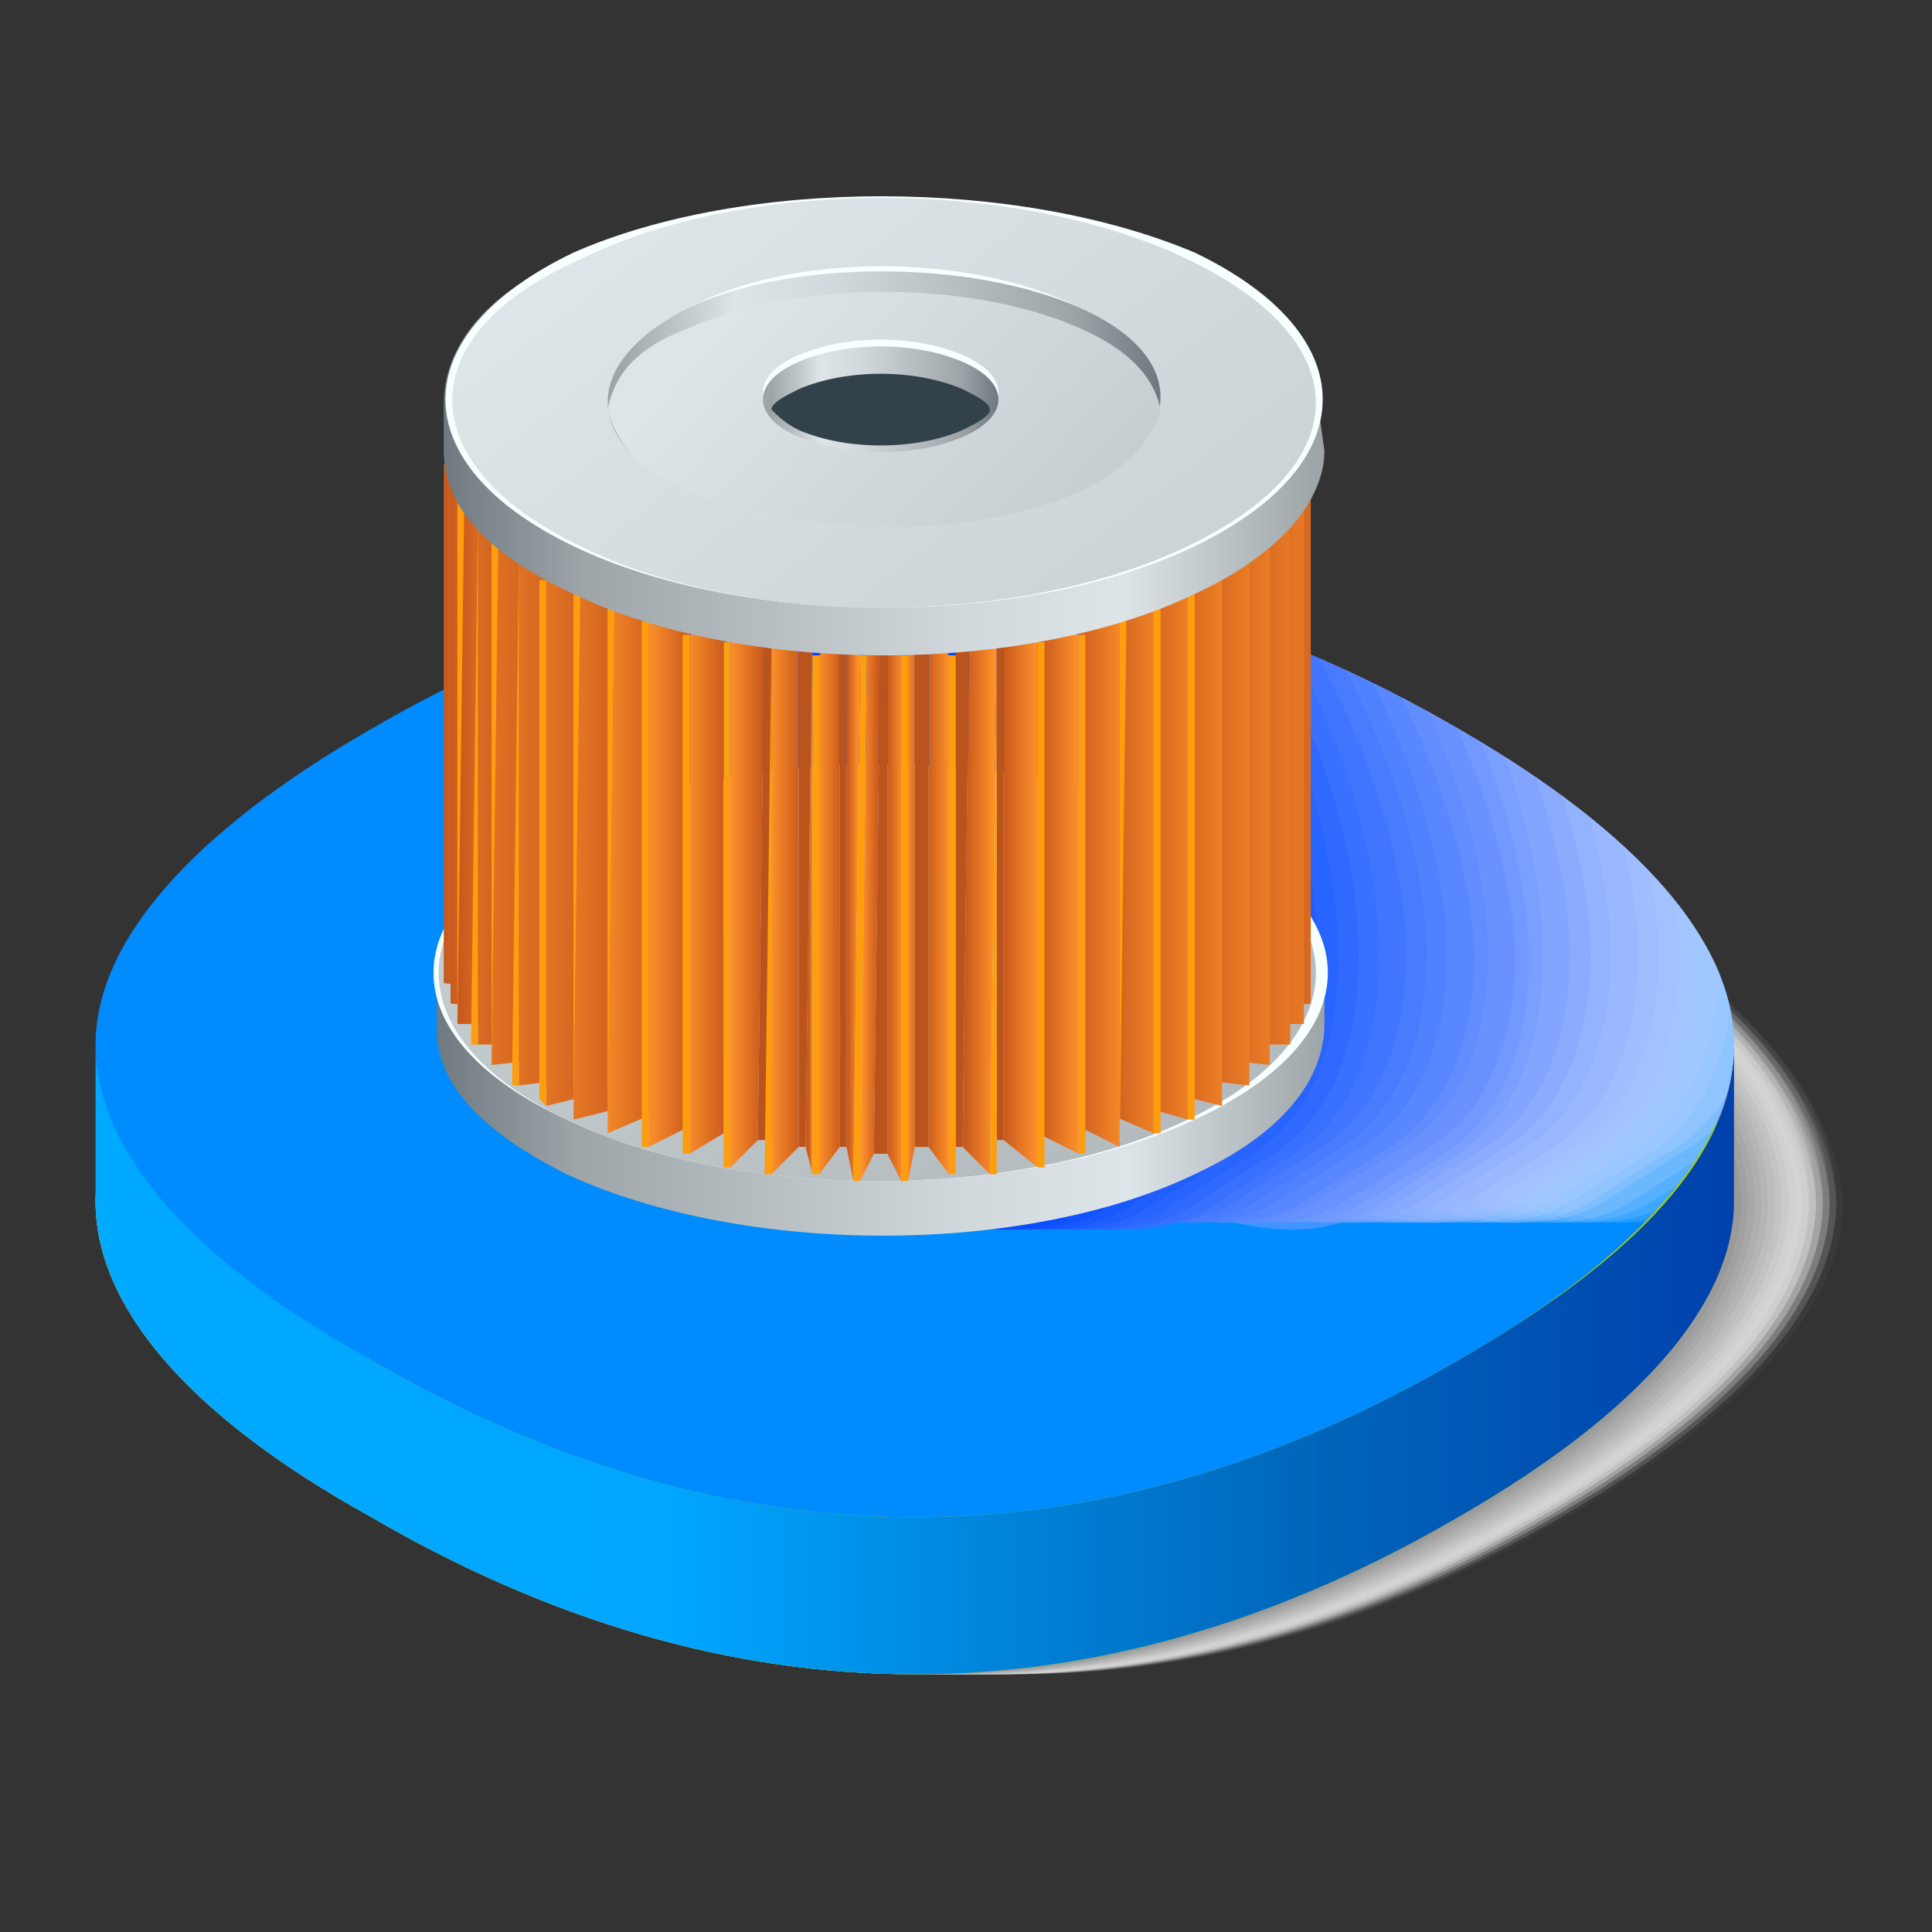 <?xml version="1.0" encoding="utf-8"?>
<!-- Generator: Adobe Illustrator 24.2.1, SVG Export Plug-In . SVG Version: 6.00 Build 0)  -->
<svg version="1.1" id="Layer_3" xmlns="http://www.w3.org/2000/svg" xmlns:xlink="http://www.w3.org/1999/xlink" x="0px" y="0px"
	 viewBox="0 0 28.3 28.3" style="enable-background:new 0 0 28.3 28.3;" xml:space="preserve">
<rect x="0" y="0" width="28.3" height="28.3" fill="#333333" stroke="none"/>
<style type="text/css">
	.st0{opacity:0;fill:#FFFFFF;}
	.st1{opacity:3.030303e-02;fill:#FCFCFC;}
	.st2{opacity:6.060606e-02;fill:#F9F9F9;}
	.st3{opacity:9.090909e-02;fill:#F5F5F5;}
	.st4{opacity:0.121;fill:#F2F2F2;}
	.st5{opacity:0.151;fill:#EFEFEF;}
	.st6{opacity:0.182;fill:#ECECEC;}
	.st7{opacity:0.212;fill:#E8E8E8;}
	.st8{opacity:0.242;fill:#E5E5E5;}
	.st9{opacity:0.273;fill:#E2E2E2;}
	.st10{opacity:0.303;fill:#DFDFDF;}
	.st11{opacity:0.333;fill:#DBDBDB;}
	.st12{opacity:0.364;fill:#D8D8D8;}
	.st13{opacity:0.394;fill:#D5D5D5;}
	.st14{opacity:0.424;fill:#D2D2D2;}
	.st15{opacity:0.455;fill:#CECECE;}
	.st16{opacity:0.485;fill:#CBCBCB;}
	.st17{opacity:0.515;fill:#C8C8C8;}
	.st18{opacity:0.545;fill:#C5C5C5;}
	.st19{opacity:0.576;fill:#C1C1C1;}
	.st20{opacity:0.606;fill:#BEBEBE;}
	.st21{opacity:0.636;fill:#BBBBBB;}
	.st22{opacity:0.667;fill:#B8B8B8;}
	.st23{opacity:0.697;fill:#B4B4B4;}
	.st24{opacity:0.727;fill:#B1B1B1;}
	.st25{opacity:0.758;fill:#AEAEAE;}
	.st26{opacity:0.788;fill:#ABABAB;}
	.st27{opacity:0.818;fill:#A7A7A7;}
	.st28{opacity:0.849;fill:#A4A4A4;}
	.st29{opacity:0.879;fill:#A1A1A1;}
	.st30{opacity:0.909;fill:#9E9E9E;}
	.st31{opacity:0.939;fill:#9A9A9A;}
	.st32{opacity:0.97;fill:#979797;}
	.st33{fill:#949494;}
	.st34{fill:#ABCF00;}
	.st35{fill:url(#SVGID_1_);}
	.st36{fill:#008CFF;}
	.st37{clip-path:url(#SVGID_3_);}
	.st38{opacity:3.030303e-02;fill:#F7F9FF;}
	.st39{opacity:6.060606e-02;fill:#F0F4FF;}
	.st40{opacity:9.090909e-02;fill:#E8EEFF;}
	.st41{opacity:0.121;fill:#E0E9FF;}
	.st42{opacity:0.151;fill:#D8E3FF;}
	.st43{opacity:0.182;fill:#D1DEFF;}
	.st44{opacity:0.212;fill:#C9D8FF;}
	.st45{opacity:0.242;fill:#C1D2FF;}
	.st46{opacity:0.273;fill:#B9CDFF;}
	.st47{opacity:0.303;fill:#B2C7FF;}
	.st48{opacity:0.333;fill:#AAC2FF;}
	.st49{opacity:0.364;fill:#A2BCFF;}
	.st50{opacity:0.394;fill:#9BB7FF;}
	.st51{opacity:0.424;fill:#93B1FF;}
	.st52{opacity:0.455;fill:#8BABFF;}
	.st53{opacity:0.485;fill:#83A6FF;}
	.st54{opacity:0.515;fill:#7CA0FF;}
	.st55{opacity:0.545;fill:#749BFF;}
	.st56{opacity:0.576;fill:#6C95FF;}
	.st57{opacity:0.606;fill:#648FFF;}
	.st58{opacity:0.636;fill:#5D8AFF;}
	.st59{opacity:0.667;fill:#5584FF;}
	.st60{opacity:0.697;fill:#4D7FFF;}
	.st61{opacity:0.727;fill:#4679FF;}
	.st62{opacity:0.758;fill:#3E74FF;}
	.st63{opacity:0.788;fill:#366EFF;}
	.st64{opacity:0.818;fill:#2E68FF;}
	.st65{opacity:0.849;fill:#2763FF;}
	.st66{opacity:0.879;fill:#1F5DFF;}
	.st67{opacity:0.909;fill:#1758FF;}
	.st68{opacity:0.939;fill:#0F52FF;}
	.st69{opacity:0.97;fill:#084DFF;}
	.st70{fill:#0047FF;}
	.st71{fill:url(#SVGID_4_);}
	.st72{fill:#F8FFFF;}
	.st73{fill:url(#SVGID_5_);}
	.st74{fill:#BA531C;}
	.st75{fill:url(#SVGID_6_);}
	.st76{fill:url(#SVGID_7_);}
	.st77{fill:url(#SVGID_8_);}
	.st78{fill:url(#SVGID_9_);}
	.st79{fill:url(#SVGID_10_);}
	.st80{fill:url(#SVGID_11_);}
	.st81{fill:url(#SVGID_12_);}
	.st82{fill:url(#SVGID_13_);}
	.st83{fill:url(#SVGID_14_);}
	.st84{fill:url(#SVGID_15_);}
	.st85{fill:url(#SVGID_16_);}
	.st86{fill:url(#SVGID_17_);}
	.st87{fill:url(#SVGID_18_);}
	.st88{fill:url(#SVGID_19_);}
	.st89{fill:url(#SVGID_20_);}
	.st90{fill:url(#SVGID_21_);}
	.st91{fill:url(#SVGID_22_);}
	.st92{fill:url(#SVGID_23_);}
	.st93{fill:url(#SVGID_24_);}
	.st94{fill:url(#SVGID_25_);}
	.st95{fill:url(#SVGID_26_);}
	.st96{fill:url(#SVGID_27_);}
	.st97{fill:url(#SVGID_28_);}
	.st98{fill:url(#SVGID_29_);}
	.st99{fill:url(#SVGID_30_);}
	.st100{fill:url(#SVGID_31_);}
	.st101{fill:url(#SVGID_32_);}
	.st102{fill:url(#SVGID_33_);}
	.st103{fill:url(#SVGID_34_);}
	.st104{fill:url(#SVGID_35_);}
	.st105{fill:url(#SVGID_36_);}
	.st106{fill:url(#SVGID_37_);}
	.st107{fill:url(#SVGID_38_);}
	.st108{fill:#FE9E0F;}
	.st109{fill:url(#SVGID_39_);}
	.st110{fill:url(#SVGID_40_);}
	.st111{fill:url(#SVGID_41_);}
	.st112{fill:url(#SVGID_42_);}
	.st113{fill:url(#SVGID_43_);}
	.st114{fill:#32414A;}
</style>
<g>
	<g>
		<path class="st0" d="M23,13c-5.3-3.1-10.7-3.1-16,0l0,0c-2.6,1.5-4,3.1-4,4.6s1.3,3.1,4,4.6c5.3,3.1,10.7,3.1,16,0
			c2.6-1.5,4-3.1,4-4.6C27,16.1,25.7,14.5,23,13z"/>
		<path class="st1" d="M23,13c-5.3-3.1-10.7-3.1-16,0l0,0c-2.6,1.5-4,3.1-4,4.6s1.3,3.1,4,4.6c5.3,3.1,10.7,3.1,16,0
			c2.6-1.5,4-3.1,4-4.6C26.9,16.1,25.6,14.5,23,13z"/>
		<path class="st2" d="M22.9,13c-5.3-3.1-10.7-3.1-16,0l0,0c-2.6,1.5-4,3.1-4,4.6s1.3,3.1,4,4.6c5.3,3.1,10.7,3.1,16,0
			c2.6-1.5,4-3.1,4-4.6C26.9,16.1,25.6,14.5,22.9,13z"/>
		<path class="st3" d="M22.9,13c-5.3-3.1-10.7-3.1-16,0l0,0c-2.6,1.5-4,3.1-4,4.6s1.3,3.1,4,4.6c5.3,3.1,10.7,3.1,16,0
			c2.6-1.5,4-3.1,4-4.6C26.8,16.1,25.5,14.5,22.9,13z"/>
		<path class="st4" d="M22.8,13c-5.3-3.1-10.7-3.1-16,0l0,0c-2.6,1.5-4,3.1-4,4.6s1.3,3.1,4,4.6c5.3,3.1,10.7,3.1,16,0
			c2.6-1.5,4-3.1,4-4.6C26.8,16.1,25.5,14.5,22.8,13z"/>
		<path class="st5" d="M22.8,13c-5.3-3.1-10.7-3.1-16,0l0,0c-2.6,1.5-4,3.1-4,4.6s1.3,3.1,4,4.6c5.3,3.1,10.7,3.1,16,0
			c2.6-1.5,4-3.1,4-4.6C26.7,16.1,25.4,14.5,22.8,13z"/>
		<path class="st6" d="M22.7,13c-5.3-3.1-10.7-3.1-16,0l0,0c-2.6,1.5-4,3.1-4,4.6s1.3,3.1,4,4.6c5.3,3.1,10.7,3.1,16,0
			c2.6-1.5,4-3.1,4-4.6C26.7,16.1,25.4,14.5,22.7,13z"/>
		<path class="st7" d="M22.7,13c-5.3-3.1-10.7-3.1-16,0l0,0c-2.6,1.5-4,3.1-4,4.6s1.3,3.1,4,4.6c5.3,3.1,10.7,3.1,16,0
			c2.6-1.5,4-3.1,4-4.6C26.6,16.1,25.3,14.5,22.7,13z"/>
		<path class="st8" d="M22.6,13c-5.3-3.1-10.7-3.1-16,0l0,0c-2.6,1.5-4,3.1-4,4.6s1.3,3.1,4,4.6c5.3,3.1,10.7,3.1,16,0
			c2.6-1.5,4-3.1,4-4.6C26.6,16.1,25.3,14.5,22.6,13z"/>
		<path class="st9" d="M22.6,13c-5.3-3.1-10.7-3.1-16,0l0,0c-2.6,1.5-4,3.1-4,4.6s1.3,3.1,4,4.6c5.3,3.1,10.7,3.1,16,0
			c2.6-1.5,4-3.1,4-4.6C26.5,16.1,25.2,14.5,22.6,13z"/>
		<path class="st10" d="M22.5,13c-5.3-3.1-10.7-3.1-16,0l0,0c-2.6,1.5-4,3.1-4,4.6s1.3,3.1,4,4.6c5.3,3.1,10.7,3.1,16,0
			c2.6-1.5,4-3.1,4-4.6C26.5,16.1,25.2,14.5,22.5,13z"/>
		<path class="st11" d="M22.5,13c-5.3-3.1-10.7-3.1-16,0l0,0c-2.6,1.5-4,3.1-4,4.6s1.3,3.1,4,4.6c5.3,3.1,10.7,3.1,16,0
			c2.6-1.5,4-3.1,4-4.6C26.4,16.1,25.1,14.5,22.5,13z"/>
		<path class="st12" d="M22.4,13c-5.3-3.1-10.7-3.1-16,0l0,0c-2.6,1.5-4,3.1-4,4.6s1.3,3.1,4,4.6c5.3,3.1,10.7,3.1,16,0
			c2.6-1.5,4-3.1,4-4.6C26.4,16.1,25.1,14.5,22.4,13z"/>
		<path class="st13" d="M22.4,13c-5.3-3.1-10.7-3.1-16,0l0,0c-2.6,1.5-4,3.1-4,4.6s1.3,3.1,4,4.6c5.3,3.1,10.7,3.1,16,0
			c2.6-1.5,4-3.1,4-4.6C26.3,16.1,25,14.5,22.4,13z"/>
		<path class="st14" d="M22.3,13c-5.3-3.1-10.7-3.1-16,0l0,0c-2.6,1.5-4,3.1-4,4.6s1.3,3.1,4,4.6c5.3,3.1,10.7,3.1,16,0
			c2.6-1.5,4-3.1,4-4.6C26.3,16.1,25,14.5,22.3,13z"/>
		<path class="st15" d="M22.3,13c-5.3-3.1-10.7-3.1-16,0l0,0c-2.6,1.5-4,3.1-4,4.6s1.3,3.1,4,4.6c5.3,3.1,10.7,3.1,16,0
			c2.6-1.5,4-3.1,4-4.6C26.3,16.1,24.9,14.5,22.3,13z"/>
		<path class="st16" d="M22.2,13c-5.3-3.1-10.7-3.1-16,0l0,0c-2.6,1.5-4,3.1-4,4.6s1.3,3.1,4,4.6c5.3,3.1,10.7,3.1,16,0
			c2.6-1.5,4-3.1,4-4.6C26.2,16.1,24.9,14.5,22.2,13z"/>
		<path class="st17" d="M22.2,13c-5.3-3.1-10.7-3.1-16,0l0,0c-2.6,1.5-4,3.1-4,4.6s1.3,3.1,4,4.6c5.3,3.1,10.7,3.1,16,0
			c2.6-1.5,4-3.1,4-4.6C26.2,16.1,24.8,14.5,22.2,13z"/>
		<path class="st18" d="M22.1,13c-5.3-3.1-10.7-3.1-16,0l0,0c-2.6,1.5-4,3.1-4,4.6s1.3,3.1,4,4.6c5.3,3.1,10.7,3.1,16,0
			c2.6-1.5,4-3.1,4-4.6C26.1,16.1,24.8,14.5,22.1,13z"/>
		<path class="st19" d="M22.1,13c-5.3-3.1-10.7-3.1-16,0l0,0c-2.6,1.5-4,3.1-4,4.6s1.3,3.1,4,4.6c5.3,3.1,10.7,3.1,16,0
			c2.6-1.5,4-3.1,4-4.6C26.1,16.1,24.7,14.5,22.1,13z"/>
		<path class="st20" d="M22,13c-5.3-3.1-10.7-3.1-16,0l0,0c-2.6,1.5-4,3.1-4,4.6s1.3,3.1,4,4.6c5.3,3.1,10.7,3.1,16,0
			c2.6-1.5,4-3.1,4-4.6C26,16.1,24.7,14.5,22,13z"/>
		<path class="st21" d="M22,13c-5.3-3.1-10.7-3.1-16,0l0,0c-2.6,1.5-4,3.1-4,4.6s1.3,3.1,4,4.6c5.3,3.1,10.7,3.1,16,0
			c2.6-1.5,4-3.1,4-4.6C26,16.1,24.6,14.5,22,13z"/>
		<path class="st22" d="M21.9,13c-5.3-3.1-10.7-3.1-16,0l0,0c-2.6,1.5-4,3.1-4,4.6s1.3,3.1,4,4.6c5.3,3.1,10.7,3.1,16,0
			c2.6-1.5,4-3.1,4-4.6C25.9,16.1,24.6,14.5,21.9,13z"/>
		<path class="st23" d="M21.9,13c-5.3-3.1-10.7-3.1-16,0l0,0c-2.6,1.5-4,3.1-4,4.6s1.3,3.1,4,4.6c5.3,3.1,10.7,3.1,16,0
			c2.6-1.5,4-3.1,4-4.6C25.9,16.1,24.5,14.5,21.9,13z"/>
		<path class="st24" d="M21.8,13c-5.3-3.1-10.7-3.1-16,0l0,0c-2.6,1.5-4,3.1-4,4.6s1.3,3.1,4,4.6c5.3,3.1,10.7,3.1,16,0
			c2.6-1.5,4-3.1,4-4.6C25.8,16.1,24.5,14.5,21.8,13z"/>
		<path class="st25" d="M21.8,13c-5.3-3.1-10.7-3.1-16,0l0,0c-2.6,1.5-4,3.1-4,4.6s1.3,3.1,4,4.6c5.3,3.1,10.7,3.1,16,0
			c2.6-1.5,4-3.1,4-4.6C25.8,16.1,24.4,14.5,21.8,13z"/>
		<path class="st26" d="M21.7,13c-5.3-3.1-10.7-3.1-16,0l0,0c-2.6,1.5-4,3.1-4,4.6s1.3,3.1,4,4.6c5.3,3.1,10.7,3.1,16,0
			c2.6-1.5,4-3.1,4-4.6C25.7,16.1,24.4,14.5,21.7,13z"/>
		<path class="st27" d="M21.7,13c-5.3-3.1-10.7-3.1-16,0l0,0c-2.6,1.5-4,3.1-4,4.6s1.3,3.1,4,4.6c5.3,3.1,10.7,3.1,16,0
			c2.6-1.5,4-3.1,4-4.6C25.7,16.1,24.3,14.5,21.7,13z"/>
		<path class="st28" d="M21.6,13c-5.3-3.1-10.7-3.1-16,0l0,0c-2.6,1.5-4,3.1-4,4.6s1.3,3.1,4,4.6c5.3,3.1,10.7,3.1,16,0
			c2.6-1.5,4-3.1,4-4.6C25.6,16.1,24.3,14.5,21.6,13z"/>
		<path class="st29" d="M21.6,13c-5.3-3.1-10.7-3.1-16,0l0,0c-2.6,1.5-4,3.1-4,4.6s1.3,3.1,4,4.6c5.3,3.1,10.7,3.1,16,0
			c2.6-1.5,4-3.1,4-4.6C25.6,16.1,24.2,14.5,21.6,13z"/>
		<path class="st30" d="M21.5,13c-5.3-3.1-10.7-3.1-16,0l0,0c-2.6,1.5-4,3.1-4,4.6s1.3,3.1,4,4.6c5.3,3.1,10.7,3.1,16,0
			c2.6-1.5,4-3.1,4-4.6C25.5,16.1,24.2,14.5,21.5,13z"/>
		<path class="st31" d="M21.5,13c-5.3-3.1-10.7-3.1-16,0l0,0c-2.6,1.5-4,3.1-4,4.6s1.3,3.1,4,4.6c5.3,3.1,10.7,3.1,16,0
			c2.6-1.5,4-3.1,4-4.6C25.5,16.1,24.1,14.5,21.5,13z"/>
		<path class="st32" d="M21.4,13c-5.3-3.1-10.7-3.1-16,0l0,0c-2.6,1.5-4,3.1-4,4.6s1.3,3.1,4,4.6c5.3,3.1,10.7,3.1,16,0
			c2.6-1.5,4-3.1,4-4.6C25.4,16.1,24.1,14.5,21.4,13z"/>
		<path class="st33" d="M21.4,13c-5.3-3.1-10.7-3.1-16,0l0,0c-2.6,1.5-4,3.1-4,4.6s1.3,3.1,4,4.6c5.3,3.1,10.7,3.1,16,0
			c2.6-1.5,4-3.1,4-4.6C25.4,16.1,24,14.5,21.4,13z"/>
	</g>
	<g>
		<path class="st34" d="M21.4,13c-5.3-3.1-10.7-3.1-16,0l0,0c-2.6,1.5-4,3.1-4,4.6s1.3,3.1,4,4.6c5.3,3.1,10.7,3.1,16,0
			c2.6-1.5,4-3.1,4-4.6C25.4,16.1,24,14.5,21.4,13z"/>
		
			<linearGradient id="SVGID_1_" gradientUnits="userSpaceOnUse" x1="-207.42" y1="25.704" x2="-183.476" y2="25.704" gradientTransform="matrix(1 0 0 1 208.833 -5.79)">
			<stop  offset="0" style="stop-color:#00AAFF"/>
			<stop  offset="3.940326e-02" style="stop-color:#00A9FF"/>
			<stop  offset="0.352" style="stop-color:#00A6FF"/>
			<stop  offset="0.537" style="stop-color:#0086DD"/>
			<stop  offset="0.744" style="stop-color:#0066BA"/>
			<stop  offset="1" style="stop-color:#0041AD"/>
		</linearGradient>
		<path class="st35" d="M21.4,19.9c-5.3,3.1-10.7,3.1-16,0c-2.6-1.5-4-3.1-4-4.6v2.3c0,1.5,1.3,3.1,4,4.6c5.3,3.1,10.7,3.1,16,0
			c2.6-1.5,4-3.1,4-4.6v-2.3C25.4,16.9,24,18.4,21.4,19.9z"/>
		<path class="st36" d="M21.4,10.7c-5.3-3.1-10.7-3.1-16,0l0,0c-2.6,1.5-4,3.1-4,4.6s1.3,3.1,4,4.6c5.3,3.1,10.7,3.1,16,0
			c2.6-1.5,4-3.1,4-4.6C25.4,13.8,24,12.2,21.4,10.7z"/>
	</g>
	<g>
		<defs>
			<path id="SVGID_2_" d="M21.4,10.7c-5.3-3.1-10.7-3.1-16,0l0,0c-2.6,1.5-4,3.1-4,4.6s1.3,3.1,4,4.6c5.3,3.1,10.7,3.1,16,0
				c2.6-1.5,4-3.1,4-4.6C25.4,13.8,24,12.2,21.4,10.7z"/>
		</defs>
		<clipPath id="SVGID_3_">
			<use xlink:href="#SVGID_2_"  style="overflow:visible;"/>
		</clipPath>
		<g class="st37">
			<path class="st0" d="M26.8,13.2c0.1,0.5,0.1,0.9,0.1,1.4c0,0.8-0.2,1.5-0.4,2c0.3-0.5,0.4-1.2,0.4-2
				C26.9,14.2,26.9,13.7,26.8,13.2z M23.1,13.4L23.1,13.4L23.1,13.4L23.1,13.4z M23.4,5.8c-0.3-0.2-0.6-0.3-1-0.4
				c0-0.2,0-0.2-0.1-0.3c-0.1-0.1-0.2-0.2-0.3-0.5c-0.4-0.7-0.8-1.1-1.2-1.1c-0.3,0.1-0.6,0.2-0.9,0.3l-1.5,0.9l0,0L18,4.9
				c0.3-0.2,0.6-0.3,0.9-0.3c0.1,0,0.3,0,0.4,0c-0.1-0.1-0.2-0.1-0.4,0c-0.3,0.1-0.6,0.2-0.9,0.3c0,0,0,0,0,0
				c-1.1,0.6-1.8,2.1-1.8,4c0,0.8,0.3,1.1,0.9,1.6c0.4,0.3,0.5,0.5,0.8,0.4c0.6,2.5,2.4,5.2,4.5,6.4c1.3,0.7,2.5,0.8,3.3,0.3l0,0
				l1.1-0.7c0.9-0.5,1.4-1.5,1.4-3C28.1,11,26,7.3,23.4,5.8z M20.8,5.9L20.8,5.9C21,6,21.2,6,21.4,6.1C21.2,6,21,6,20.8,5.9z
				 M22.7,13.5c-0.1,0-0.1,0-0.2,0c0,0,0,0,0,0c0,0-0.1,0-0.1-0.1C22.5,13.5,22.6,13.5,22.7,13.5C22.8,13.5,22.7,13.5,22.7,13.5z
				 M23,13.5C23,13.5,23,13.5,23,13.5c-0.1,0-0.2,0-0.2,0c0,0,0,0,0,0C22.9,13.5,23,13.5,23,13.5C23.1,13.5,23,13.5,23,13.5z
				 M23.5,12.7C23.4,12.7,23.4,12.7,23.5,12.7c-0.8-0.4-1.3-1.4-1.3-2.2c0,0,0-0.1,0-0.1c0,0,0.1,0,0.1,0c0.7,0.4,1.2,1.4,1.2,2.2
				C23.5,12.7,23.5,12.7,23.5,12.7z"/>
			<path class="st38" d="M26.5,13.2c0.1,0.5,0.1,0.9,0.1,1.4c0,0.8-0.2,1.5-0.4,2c0.3-0.5,0.4-1.2,0.4-2
				C26.6,14.2,26.6,13.7,26.5,13.2z M22.8,13.4L22.8,13.4L22.8,13.4L22.8,13.4z M23.1,5.8c-0.3-0.2-0.6-0.3-1-0.4
				c0-0.2,0-0.2-0.1-0.3c-0.1-0.1-0.2-0.2-0.3-0.5c-0.4-0.7-0.8-1.1-1.2-1.1c-0.3,0.1-0.6,0.2-0.9,0.3l-1.5,0.9l0,0l-0.4,0.2
				c0.3-0.2,0.6-0.3,0.9-0.3c0.1,0,0.3,0,0.4,0c-0.1-0.1-0.2-0.1-0.4,0c-0.3,0.1-0.6,0.2-0.9,0.3c0,0,0,0,0,0
				c-1.1,0.6-1.8,2.1-1.8,4c0,0.8,0.3,1.1,0.9,1.6c0.4,0.3,0.5,0.5,0.8,0.4c0.6,2.5,2.4,5.2,4.5,6.4c1.3,0.7,2.5,0.8,3.3,0.3l0,0
				l1.1-0.7c0.9-0.5,1.4-1.5,1.4-3C27.8,11,25.7,7.3,23.1,5.8z M20.5,5.9L20.5,5.9c0.2,0,0.4,0.1,0.6,0.2C20.9,6,20.7,6,20.5,5.9z
				 M22.4,13.5c-0.1,0-0.1,0-0.2,0c0,0,0,0,0,0c0,0-0.1,0-0.1-0.1C22.2,13.5,22.3,13.5,22.4,13.5C22.4,13.5,22.4,13.5,22.4,13.5z
				 M22.7,13.5C22.7,13.5,22.7,13.5,22.7,13.5c-0.1,0-0.2,0-0.2,0c0,0,0,0,0,0C22.6,13.5,22.7,13.5,22.7,13.5
				C22.8,13.5,22.7,13.5,22.7,13.5z M23.2,12.7C23.1,12.7,23.1,12.7,23.2,12.7c-0.8-0.4-1.3-1.4-1.3-2.2c0,0,0-0.1,0-0.1
				c0,0,0.1,0,0.1,0c0.7,0.4,1.2,1.4,1.2,2.2C23.2,12.7,23.2,12.7,23.2,12.7z"/>
			<path class="st39" d="M26.2,13.2c0.1,0.5,0.1,0.9,0.1,1.4c0,0.8-0.2,1.5-0.4,2c0.3-0.5,0.4-1.2,0.4-2
				C26.3,14.2,26.3,13.7,26.2,13.2z M22.5,13.4L22.5,13.4L22.5,13.4L22.5,13.4z M22.8,5.8c-0.3-0.2-0.6-0.3-1-0.4
				c0-0.2,0-0.2-0.1-0.3c-0.1-0.1-0.2-0.2-0.3-0.5c-0.4-0.7-0.8-1.1-1.2-1.1c-0.3,0.1-0.6,0.2-0.9,0.3l-1.5,0.9l0,0l-0.4,0.2
				c0.3-0.2,0.6-0.3,0.9-0.3c0.1,0,0.3,0,0.4,0c-0.1-0.1-0.2-0.1-0.4,0c-0.3,0.1-0.6,0.2-0.9,0.3c0,0,0,0,0,0
				c-1.1,0.6-1.8,2.1-1.8,4c0,0.8,0.3,1.1,0.9,1.6c0.4,0.3,0.5,0.5,0.8,0.4c0.6,2.5,2.4,5.2,4.5,6.4c1.3,0.7,2.5,0.8,3.3,0.3l0,0
				l1.1-0.7c0.9-0.5,1.4-1.5,1.4-3C27.5,11,25.4,7.3,22.8,5.8z M20.2,5.9L20.2,5.9c0.2,0,0.4,0.1,0.6,0.2C20.6,6,20.4,6,20.2,5.9z
				 M22.1,13.5c-0.1,0-0.1,0-0.2,0c0,0,0,0,0,0c0,0-0.1,0-0.1-0.1C21.9,13.5,22,13.5,22.1,13.5C22.1,13.5,22.1,13.5,22.1,13.5z
				 M22.4,13.5C22.4,13.5,22.4,13.5,22.4,13.5c-0.1,0-0.2,0-0.2,0c0,0,0,0,0,0C22.3,13.5,22.4,13.5,22.4,13.5
				C22.5,13.5,22.4,13.5,22.4,13.5z M22.9,12.7C22.8,12.7,22.8,12.7,22.9,12.7c-0.8-0.4-1.3-1.4-1.3-2.2c0,0,0-0.1,0-0.1
				c0,0,0.1,0,0.1,0c0.7,0.4,1.2,1.4,1.2,2.2C22.9,12.7,22.9,12.7,22.9,12.7z"/>
			<path class="st40" d="M25.9,13.2c0.1,0.5,0.1,0.9,0.1,1.4c0,0.8-0.2,1.5-0.4,2c0.3-0.5,0.4-1.2,0.4-2C26,14.2,26,13.7,25.9,13.2z
				 M22.2,13.4L22.2,13.4L22.2,13.4L22.2,13.4z M22.5,5.8c-0.3-0.2-0.6-0.3-1-0.4c0-0.2,0-0.2-0.1-0.3c-0.1-0.1-0.2-0.2-0.3-0.5
				c-0.4-0.7-0.8-1.1-1.2-1.1c-0.3,0.1-0.6,0.2-0.9,0.3l-1.5,0.9l0,0l-0.4,0.2c0.3-0.2,0.6-0.3,0.9-0.3c0.1,0,0.3,0,0.4,0
				c-0.1-0.1-0.2-0.1-0.4,0c-0.3,0.1-0.6,0.2-0.9,0.3c0,0,0,0,0,0c-1.1,0.6-1.8,2.1-1.8,4c0,0.8,0.3,1.1,0.9,1.6
				c0.4,0.3,0.5,0.5,0.8,0.4c0.6,2.5,2.4,5.2,4.5,6.4c1.3,0.7,2.5,0.8,3.3,0.3l0,0l1.1-0.7c0.9-0.5,1.4-1.5,1.4-3
				C27.2,11,25.1,7.3,22.5,5.8z M19.9,5.9L19.9,5.9c0.2,0,0.4,0.1,0.6,0.2C20.3,6,20.1,6,19.9,5.9z M21.8,13.5c-0.1,0-0.1,0-0.2,0
				c0,0,0,0,0,0c0,0-0.1,0-0.1-0.1C21.6,13.5,21.7,13.5,21.8,13.5C21.8,13.5,21.8,13.5,21.8,13.5z M22.1,13.5
				C22.1,13.5,22.1,13.5,22.1,13.5c-0.1,0-0.2,0-0.2,0c0,0,0,0,0,0C22,13.5,22.1,13.5,22.1,13.5C22.2,13.5,22.1,13.5,22.1,13.5z
				 M22.6,12.7C22.5,12.7,22.5,12.7,22.6,12.7c-0.8-0.4-1.3-1.4-1.3-2.2c0,0,0-0.1,0-0.1c0,0,0.1,0,0.1,0c0.7,0.4,1.2,1.4,1.2,2.2
				C22.6,12.7,22.6,12.7,22.6,12.7z"/>
			<path class="st41" d="M25.6,13.2c0.1,0.5,0.1,0.9,0.1,1.4c0,0.8-0.2,1.5-0.4,2c0.3-0.5,0.4-1.2,0.4-2
				C25.7,14.2,25.7,13.7,25.6,13.2z M21.9,13.4L21.9,13.4L21.9,13.4L21.9,13.4z M22.2,5.8c-0.3-0.2-0.6-0.3-1-0.4
				c0-0.2,0-0.2-0.1-0.3c-0.1-0.1-0.2-0.2-0.3-0.5c-0.4-0.7-0.8-1.1-1.2-1.1c-0.3,0.1-0.6,0.2-0.9,0.3l-1.5,0.9l0,0l-0.4,0.2
				c0.3-0.2,0.6-0.3,0.9-0.3c0.1,0,0.3,0,0.4,0c-0.1-0.1-0.2-0.1-0.4,0c-0.3,0.1-0.6,0.2-0.9,0.3c0,0,0,0,0,0
				c-1.1,0.6-1.8,2.1-1.8,4c0,0.8,0.3,1.1,0.9,1.6c0.4,0.3,0.5,0.5,0.8,0.4c0.6,2.5,2.4,5.2,4.5,6.4c1.3,0.7,2.5,0.8,3.3,0.3l0,0
				l1.1-0.7c0.9-0.5,1.4-1.5,1.4-3C26.9,11,24.8,7.3,22.2,5.8z M19.6,5.9L19.6,5.9C19.8,6,20,6,20.2,6.1C20,6,19.8,6,19.6,5.9z
				 M21.5,13.5c-0.1,0-0.1,0-0.2,0c0,0,0,0,0,0c0,0-0.1,0-0.1-0.1C21.3,13.5,21.4,13.5,21.5,13.5C21.5,13.5,21.5,13.5,21.5,13.5z
				 M21.8,13.5C21.8,13.5,21.8,13.5,21.8,13.5c-0.1,0-0.2,0-0.2,0c0,0,0,0,0,0C21.7,13.5,21.8,13.5,21.8,13.5
				C21.9,13.5,21.8,13.5,21.8,13.5z M22.3,12.7C22.2,12.7,22.2,12.7,22.3,12.7c-0.8-0.4-1.3-1.4-1.3-2.2c0,0,0-0.1,0-0.1
				c0,0,0.1,0,0.1,0c0.7,0.4,1.2,1.4,1.2,2.2C22.3,12.7,22.3,12.7,22.3,12.7z"/>
			<path class="st42" d="M25.3,13.2c0.1,0.5,0.1,0.9,0.1,1.4c0,0.8-0.2,1.5-0.4,2c0.3-0.5,0.4-1.2,0.4-2
				C25.4,14.2,25.4,13.7,25.3,13.2z M21.6,13.4L21.6,13.4L21.6,13.4L21.6,13.4z M21.9,5.8c-0.3-0.2-0.6-0.3-1-0.4
				c0-0.2,0-0.2-0.1-0.3c-0.1-0.1-0.2-0.2-0.3-0.5c-0.4-0.7-0.8-1.1-1.2-1.1c-0.3,0.1-0.6,0.2-0.9,0.3l-1.5,0.9l0,0l-0.4,0.2
				c0.3-0.2,0.6-0.3,0.9-0.3c0.1,0,0.3,0,0.4,0c-0.1-0.1-0.2-0.1-0.4,0c-0.3,0.1-0.6,0.2-0.9,0.3c0,0,0,0,0,0
				c-1.1,0.6-1.8,2.1-1.8,4c0,0.8,0.3,1.1,0.9,1.6c0.4,0.3,0.5,0.5,0.8,0.4c0.6,2.5,2.4,5.2,4.5,6.4c1.3,0.7,2.5,0.8,3.3,0.3l0,0
				l1.1-0.7c0.9-0.5,1.4-1.5,1.4-3C26.6,11,24.5,7.3,21.9,5.8z M19.3,5.9L19.3,5.9c0.2,0,0.4,0.1,0.6,0.2C19.7,6,19.5,6,19.3,5.9z
				 M21.2,13.5c-0.1,0-0.1,0-0.2,0c0,0,0,0,0,0c0,0-0.1,0-0.1-0.1C21,13.5,21.1,13.5,21.2,13.5C21.2,13.5,21.2,13.5,21.2,13.5z
				 M21.5,13.5C21.5,13.5,21.5,13.5,21.5,13.5c-0.1,0-0.2,0-0.2,0c0,0,0,0,0,0C21.4,13.5,21.5,13.5,21.5,13.5
				C21.6,13.5,21.5,13.5,21.5,13.5z M22,12.7C21.9,12.7,21.9,12.7,22,12.7c-0.8-0.4-1.3-1.4-1.3-2.2c0,0,0-0.1,0-0.1
				c0,0,0.1,0,0.1,0c0.7,0.4,1.2,1.4,1.2,2.2C22,12.7,22,12.7,22,12.7z"/>
			<path class="st43" d="M25,13.2c0.1,0.5,0.1,0.9,0.1,1.4c0,0.8-0.2,1.5-0.4,2c0.3-0.5,0.4-1.2,0.4-2C25.1,14.2,25.1,13.7,25,13.2z
				 M21.3,13.4L21.3,13.4L21.3,13.4L21.3,13.4z M21.6,5.8c-0.3-0.2-0.6-0.3-1-0.4c0-0.2,0-0.2-0.1-0.3c-0.1-0.1-0.2-0.2-0.3-0.5
				c-0.4-0.7-0.8-1.1-1.2-1.1c-0.3,0.1-0.6,0.2-0.9,0.3l-1.5,0.9l0,0l-0.4,0.2c0.3-0.2,0.6-0.3,0.9-0.3c0.1,0,0.3,0,0.4,0
				c-0.1-0.1-0.2-0.1-0.4,0c-0.3,0.1-0.6,0.2-0.9,0.3c0,0,0,0,0,0c-1.1,0.6-1.8,2.1-1.8,4c0,0.8,0.3,1.1,0.9,1.6
				c0.4,0.3,0.5,0.5,0.8,0.4c0.6,2.5,2.4,5.2,4.5,6.4c1.3,0.7,2.5,0.8,3.3,0.3l0,0l1.1-0.7c0.9-0.5,1.4-1.5,1.4-3
				C26.3,11,24.2,7.3,21.6,5.8z M19,5.9L19,5.9c0.2,0,0.4,0.1,0.6,0.2C19.4,6,19.2,6,19,5.9z M20.9,13.5c-0.1,0-0.1,0-0.2,0
				c0,0,0,0,0,0c0,0-0.1,0-0.1-0.1C20.7,13.5,20.8,13.5,20.9,13.5C20.9,13.5,20.9,13.5,20.9,13.5z M21.2,13.5
				C21.2,13.5,21.2,13.5,21.2,13.5c-0.1,0-0.2,0-0.2,0c0,0,0,0,0,0C21.1,13.5,21.2,13.5,21.2,13.5C21.3,13.5,21.2,13.5,21.2,13.5z
				 M21.7,12.7C21.6,12.7,21.6,12.7,21.7,12.7c-0.8-0.4-1.3-1.4-1.3-2.2c0,0,0-0.1,0-0.1c0,0,0.1,0,0.1,0c0.7,0.4,1.2,1.4,1.2,2.2
				C21.7,12.7,21.7,12.7,21.7,12.7z"/>
			<path class="st44" d="M24.7,13.2c0.1,0.5,0.1,0.9,0.1,1.4c0,0.8-0.2,1.5-0.4,2c0.3-0.5,0.4-1.2,0.4-2
				C24.8,14.2,24.8,13.7,24.7,13.2z M21,13.4L21,13.4L21,13.4L21,13.4z M21.3,5.8c-0.3-0.2-0.6-0.3-1-0.4c0-0.2,0-0.2-0.1-0.3
				c-0.1-0.1-0.2-0.2-0.3-0.5c-0.4-0.7-0.8-1.1-1.2-1.1c-0.3,0.1-0.6,0.2-0.9,0.3l-1.5,0.9l0,0l-0.4,0.2c0.3-0.2,0.6-0.3,0.9-0.3
				c0.1,0,0.3,0,0.4,0c-0.1-0.1-0.2-0.1-0.4,0c-0.3,0.1-0.6,0.2-0.9,0.3c0,0,0,0,0,0C14.7,5.5,14,7,14,8.9c0,0.8,0.3,1.1,0.9,1.6
				c0.4,0.3,0.5,0.5,0.8,0.4c0.6,2.5,2.4,5.2,4.5,6.4c1.3,0.7,2.5,0.8,3.3,0.3l0,0l1.1-0.7c0.9-0.5,1.4-1.5,1.4-3
				C26,11,23.9,7.3,21.3,5.8z M18.7,5.9L18.7,5.9c0.2,0,0.4,0.1,0.6,0.2C19.1,6,18.9,6,18.7,5.9z M20.6,13.5c-0.1,0-0.1,0-0.2,0
				c0,0,0,0,0,0c0,0-0.1,0-0.1-0.1C20.4,13.5,20.5,13.5,20.6,13.5C20.6,13.5,20.6,13.5,20.6,13.5z M20.9,13.5
				C20.9,13.5,20.8,13.5,20.9,13.5c-0.1,0-0.2,0-0.2,0c0,0,0,0,0,0C20.8,13.5,20.9,13.5,20.9,13.5C21,13.5,20.9,13.5,20.9,13.5z
				 M21.4,12.7C21.3,12.7,21.3,12.7,21.4,12.7c-0.8-0.4-1.3-1.4-1.3-2.2c0,0,0-0.1,0-0.1c0,0,0.1,0,0.1,0c0.7,0.4,1.2,1.4,1.2,2.2
				C21.4,12.7,21.4,12.7,21.4,12.7z"/>
			<path class="st45" d="M24.4,13.2c0.1,0.5,0.1,0.9,0.1,1.4c0,0.8-0.2,1.5-0.4,2c0.3-0.5,0.4-1.2,0.4-2
				C24.5,14.2,24.5,13.7,24.4,13.2z M20.7,13.4L20.7,13.4L20.7,13.4L20.7,13.4z M21,5.8c-0.3-0.2-0.6-0.3-1-0.4c0-0.2,0-0.2-0.1-0.3
				c-0.1-0.1-0.2-0.2-0.3-0.5c-0.4-0.7-0.8-1.1-1.2-1.1c-0.3,0.1-0.6,0.2-0.9,0.3l-1.5,0.9l0,0l-0.4,0.2c0.3-0.2,0.6-0.3,0.9-0.3
				c0.1,0,0.3,0,0.4,0c-0.1-0.1-0.2-0.1-0.4,0c-0.3,0.1-0.6,0.2-0.9,0.3c0,0,0,0,0,0c-1.1,0.6-1.8,2.1-1.8,4c0,0.8,0.3,1.1,0.9,1.6
				c0.4,0.3,0.5,0.5,0.8,0.4c0.6,2.5,2.4,5.2,4.5,6.4c1.3,0.7,2.5,0.8,3.3,0.3l0,0l1.1-0.7c0.9-0.5,1.4-1.5,1.4-3
				C25.7,11,23.6,7.3,21,5.8z M18.4,5.9L18.4,5.9C18.6,6,18.8,6,19,6.1C18.8,6,18.6,6,18.4,5.9z M20.3,13.5c-0.1,0-0.1,0-0.2,0
				c0,0,0,0,0,0c0,0-0.1,0-0.1-0.1C20.1,13.5,20.2,13.5,20.3,13.5C20.3,13.5,20.3,13.5,20.3,13.5z M20.6,13.5
				C20.6,13.5,20.5,13.5,20.6,13.5c-0.1,0-0.2,0-0.2,0c0,0,0,0,0,0C20.5,13.5,20.6,13.5,20.6,13.5C20.7,13.5,20.6,13.5,20.6,13.5z
				 M21.1,12.7C21,12.7,21,12.7,21.1,12.7c-0.8-0.4-1.3-1.4-1.3-2.2c0,0,0-0.1,0-0.1c0,0,0.1,0,0.1,0c0.7,0.4,1.2,1.4,1.2,2.2
				C21.1,12.7,21.1,12.7,21.1,12.7z"/>
			<path class="st46" d="M24.1,13.2c0.1,0.5,0.1,0.9,0.1,1.4c0,0.8-0.2,1.5-0.4,2c0.3-0.5,0.4-1.2,0.4-2
				C24.2,14.2,24.2,13.7,24.1,13.2z M20.4,13.4L20.4,13.4L20.4,13.4L20.4,13.4z M20.7,5.8c-0.3-0.2-0.6-0.3-1-0.4
				c0-0.2,0-0.2-0.1-0.3c-0.1-0.1-0.2-0.2-0.3-0.5c-0.4-0.7-0.8-1.1-1.2-1.1c-0.3,0.1-0.6,0.2-0.9,0.3l-1.5,0.9l0,0l-0.4,0.2
				c0.3-0.2,0.6-0.3,0.9-0.3c0.1,0,0.3,0,0.4,0c-0.1-0.1-0.2-0.1-0.4,0c-0.3,0.1-0.6,0.2-0.9,0.3c0,0,0,0,0,0
				c-1.1,0.6-1.8,2.1-1.8,4c0,0.8,0.3,1.1,0.9,1.6c0.4,0.3,0.5,0.5,0.8,0.4c0.6,2.5,2.4,5.2,4.5,6.4c1.3,0.7,2.5,0.8,3.3,0.3l0,0
				L24,17c0.9-0.5,1.4-1.5,1.4-3C25.4,11,23.3,7.3,20.7,5.8z M18.1,5.9L18.1,5.9c0.2,0,0.4,0.1,0.6,0.2C18.5,6,18.3,6,18.1,5.9z
				 M20,13.5c-0.1,0-0.1,0-0.2,0c0,0,0,0,0,0c0,0-0.1,0-0.1-0.1C19.8,13.5,19.9,13.5,20,13.5C20,13.5,20,13.5,20,13.5z M20.3,13.5
				C20.3,13.5,20.2,13.5,20.3,13.5c-0.1,0-0.2,0-0.2,0c0,0,0,0,0,0C20.2,13.5,20.3,13.5,20.3,13.5C20.4,13.5,20.3,13.5,20.3,13.5z
				 M20.8,12.7C20.7,12.7,20.7,12.7,20.8,12.7c-0.8-0.4-1.3-1.4-1.3-2.2c0,0,0-0.1,0-0.1c0,0,0.1,0,0.1,0c0.7,0.4,1.2,1.4,1.2,2.2
				C20.8,12.7,20.8,12.7,20.8,12.7z"/>
			<path class="st47" d="M23.8,13.2c0.1,0.5,0.1,0.9,0.1,1.4c0,0.8-0.2,1.5-0.4,2c0.3-0.5,0.4-1.2,0.4-2
				C23.9,14.2,23.9,13.7,23.8,13.2z M20.1,13.4L20.1,13.4L20.1,13.4L20.1,13.4z M20.4,5.8c-0.3-0.2-0.6-0.3-1-0.4
				c0-0.2,0-0.2-0.1-0.3c-0.1-0.1-0.2-0.2-0.3-0.5c-0.4-0.7-0.8-1.1-1.2-1.1c-0.3,0.1-0.6,0.2-0.9,0.3l-1.5,0.9l0,0L15,4.9
				c0.3-0.2,0.6-0.3,0.9-0.3c0.1,0,0.3,0,0.4,0c-0.1-0.1-0.2-0.1-0.4,0c-0.3,0.1-0.6,0.2-0.9,0.3c0,0,0,0,0,0
				c-1.1,0.6-1.8,2.1-1.8,4c0,0.8,0.3,1.1,0.9,1.6c0.4,0.3,0.5,0.5,0.8,0.4c0.6,2.5,2.4,5.2,4.5,6.4c1.3,0.7,2.5,0.8,3.3,0.3l0,0
				l1.1-0.7c0.9-0.5,1.4-1.5,1.4-3C25.1,11,23,7.3,20.4,5.8z M17.8,5.9L17.8,5.9C18,6,18.2,6,18.4,6.1C18.2,6,18,6,17.8,5.9z
				 M19.7,13.5c-0.1,0-0.1,0-0.2,0c0,0,0,0,0,0c0,0-0.1,0-0.1-0.1C19.5,13.5,19.6,13.5,19.7,13.5C19.7,13.5,19.7,13.5,19.7,13.5z
				 M20,13.5C20,13.5,19.9,13.5,20,13.5c-0.1,0-0.2,0-0.2,0c0,0,0,0,0,0C19.9,13.5,20,13.5,20,13.5C20.1,13.5,20,13.5,20,13.5z
				 M20.5,12.7C20.4,12.7,20.4,12.7,20.5,12.7c-0.8-0.4-1.3-1.4-1.3-2.2c0,0,0-0.1,0-0.1c0,0,0.1,0,0.1,0c0.7,0.4,1.2,1.4,1.2,2.2
				C20.5,12.7,20.5,12.7,20.5,12.7z"/>
			<path class="st48" d="M23.5,13.2c0.1,0.5,0.1,0.9,0.1,1.4c0,0.8-0.2,1.5-0.4,2c0.3-0.5,0.4-1.2,0.4-2
				C23.6,14.2,23.6,13.7,23.5,13.2z M19.8,13.4L19.8,13.4L19.8,13.4L19.8,13.4z M20.1,5.8c-0.3-0.2-0.6-0.3-1-0.4
				c0-0.2,0-0.2-0.1-0.3c-0.1-0.1-0.2-0.2-0.3-0.5c-0.4-0.7-0.8-1.1-1.2-1.1c-0.3,0.1-0.6,0.2-0.9,0.3L15,4.7l0,0l-0.4,0.2
				c0.3-0.2,0.6-0.3,0.9-0.3c0.1,0,0.3,0,0.4,0c-0.1-0.1-0.2-0.1-0.4,0c-0.3,0.1-0.6,0.2-0.9,0.3c0,0,0,0,0,0
				c-1.1,0.6-1.8,2.1-1.8,4c0,0.8,0.3,1.1,0.9,1.6c0.4,0.3,0.5,0.5,0.8,0.4c0.6,2.5,2.4,5.2,4.5,6.4c1.3,0.7,2.5,0.8,3.3,0.3l0,0
				l1.1-0.7c0.9-0.5,1.4-1.5,1.4-3C24.8,11,22.7,7.3,20.1,5.8z M17.5,5.9L17.5,5.9c0.2,0,0.4,0.1,0.6,0.2C17.9,6,17.7,6,17.5,5.9z
				 M19.4,13.5c-0.1,0-0.1,0-0.2,0c0,0,0,0,0,0c0,0-0.1,0-0.1-0.1C19.2,13.5,19.3,13.5,19.4,13.5C19.4,13.5,19.4,13.5,19.4,13.5z
				 M19.7,13.5C19.7,13.5,19.6,13.5,19.7,13.5c-0.1,0-0.2,0-0.2,0c0,0,0,0,0,0C19.6,13.5,19.7,13.5,19.7,13.5
				C19.8,13.5,19.7,13.5,19.7,13.5z M20.2,12.7C20.1,12.7,20.1,12.7,20.2,12.7c-0.8-0.4-1.3-1.4-1.3-2.2c0,0,0-0.1,0-0.1
				c0,0,0.1,0,0.1,0c0.7,0.4,1.2,1.4,1.2,2.2C20.2,12.7,20.2,12.7,20.2,12.7z"/>
			<path class="st49" d="M23.2,13.2c0.1,0.5,0.1,0.9,0.1,1.4c0,0.8-0.2,1.5-0.4,2c0.3-0.5,0.4-1.2,0.4-2
				C23.3,14.2,23.3,13.7,23.2,13.2z M19.5,13.4L19.5,13.4L19.5,13.4L19.5,13.4z M19.8,5.8c-0.3-0.2-0.6-0.3-1-0.4
				c0-0.2,0-0.2-0.1-0.3c-0.1-0.1-0.2-0.2-0.3-0.5c-0.4-0.7-0.8-1.1-1.2-1.1c-0.3,0.1-0.6,0.2-0.9,0.3l-1.5,0.9l0,0l-0.4,0.2
				c0.3-0.2,0.6-0.3,0.9-0.3c0.1,0,0.3,0,0.4,0c-0.1-0.1-0.2-0.1-0.4,0c-0.3,0.1-0.6,0.2-0.9,0.3c0,0,0,0,0,0
				c-1.1,0.6-1.8,2.1-1.8,4c0,0.8,0.3,1.1,0.9,1.6c0.4,0.3,0.5,0.5,0.8,0.4c0.6,2.5,2.4,5.2,4.5,6.4c1.3,0.7,2.5,0.8,3.3,0.3l0,0
				l1.1-0.7c0.9-0.5,1.4-1.5,1.4-3C24.5,11,22.4,7.3,19.8,5.8z M17.2,5.9L17.2,5.9c0.2,0,0.4,0.1,0.6,0.2C17.6,6,17.4,6,17.2,5.9z
				 M19.1,13.5c-0.1,0-0.1,0-0.2,0c0,0,0,0,0,0c0,0-0.1,0-0.1-0.1C18.9,13.5,19,13.5,19.1,13.5C19.1,13.5,19.1,13.5,19.1,13.5z
				 M19.4,13.5C19.4,13.5,19.3,13.5,19.4,13.5c-0.1,0-0.2,0-0.2,0c0,0,0,0,0,0C19.3,13.5,19.4,13.5,19.4,13.5
				C19.5,13.5,19.4,13.5,19.4,13.5z M19.9,12.7C19.8,12.7,19.8,12.7,19.9,12.7c-0.8-0.4-1.3-1.4-1.3-2.2c0,0,0-0.1,0-0.1
				c0,0,0.1,0,0.1,0c0.7,0.4,1.2,1.4,1.2,2.2C19.9,12.7,19.9,12.7,19.9,12.7z"/>
			<path class="st50" d="M22.9,13.2c0.1,0.5,0.1,0.9,0.1,1.4c0,0.8-0.2,1.5-0.4,2c0.3-0.5,0.4-1.2,0.4-2C23,14.2,23,13.7,22.9,13.2z
				 M19.2,13.4L19.2,13.4L19.2,13.4L19.2,13.4z M19.5,5.8c-0.3-0.2-0.6-0.3-1-0.4c0-0.2,0-0.2-0.1-0.3c-0.1-0.1-0.2-0.2-0.3-0.5
				c-0.4-0.7-0.8-1.1-1.2-1.1c-0.3,0.1-0.6,0.2-0.9,0.3l-1.5,0.9l0,0l-0.4,0.2c0.3-0.2,0.6-0.3,0.9-0.3c0.1,0,0.3,0,0.4,0
				c-0.1-0.1-0.2-0.1-0.4,0c-0.3,0.1-0.6,0.2-0.9,0.3c0,0,0,0,0,0c-1.1,0.6-1.8,2.1-1.8,4c0,0.8,0.3,1.1,0.9,1.6
				c0.4,0.3,0.5,0.5,0.8,0.4c0.6,2.5,2.4,5.2,4.5,6.4c1.3,0.7,2.5,0.8,3.3,0.3l0,0l1.1-0.7c0.9-0.5,1.4-1.5,1.4-3
				C24.2,11,22,7.3,19.5,5.8z M16.9,5.9L16.9,5.9c0.2,0,0.4,0.1,0.6,0.2C17.3,6,17.1,6,16.9,5.9z M18.8,13.5c-0.1,0-0.1,0-0.2,0
				c0,0,0,0,0,0c0,0-0.1,0-0.1-0.1C18.6,13.5,18.7,13.5,18.8,13.5C18.8,13.5,18.8,13.5,18.8,13.5z M19.1,13.5
				C19.1,13.5,19,13.5,19.1,13.5c-0.1,0-0.2,0-0.2,0c0,0,0,0,0,0C19,13.5,19.1,13.5,19.1,13.5C19.2,13.5,19.1,13.5,19.1,13.5z
				 M19.6,12.7C19.5,12.7,19.5,12.7,19.6,12.7c-0.8-0.4-1.3-1.4-1.3-2.2c0,0,0-0.1,0-0.1c0,0,0.1,0,0.1,0c0.7,0.4,1.2,1.4,1.2,2.2
				C19.6,12.7,19.6,12.7,19.6,12.7z"/>
			<path class="st51" d="M22.6,13.2c0.1,0.5,0.1,0.9,0.1,1.4c0,0.8-0.2,1.5-0.4,2c0.3-0.5,0.4-1.2,0.4-2
				C22.7,14.2,22.7,13.7,22.6,13.2z M18.9,13.4L18.9,13.4L18.9,13.4L18.9,13.4z M19.2,5.8c-0.3-0.2-0.6-0.3-1-0.4
				c0-0.2,0-0.2-0.1-0.3c-0.1-0.1-0.2-0.2-0.3-0.5c-0.4-0.7-0.8-1.1-1.2-1.1c-0.3,0.1-0.6,0.2-0.9,0.3l-1.5,0.9l0,0l-0.4,0.2
				c0.3-0.2,0.6-0.3,0.9-0.3c0.1,0,0.3,0,0.4,0c-0.1-0.1-0.2-0.1-0.4,0c-0.3,0.1-0.6,0.2-0.9,0.3c0,0,0,0,0,0
				c-1.1,0.6-1.8,2.1-1.8,4c0,0.8,0.3,1.1,0.9,1.6c0.4,0.3,0.5,0.5,0.8,0.4c0.6,2.5,2.4,5.2,4.5,6.4c1.3,0.7,2.5,0.8,3.3,0.3l0,0
				l1.1-0.7c0.9-0.5,1.4-1.5,1.4-3C23.9,11,21.7,7.3,19.2,5.8z M16.6,5.9L16.6,5.9C16.8,6,17,6,17.2,6.1C17,6,16.8,6,16.6,5.9z
				 M18.5,13.5c-0.1,0-0.1,0-0.2,0c0,0,0,0,0,0c0,0-0.1,0-0.1-0.1C18.3,13.5,18.4,13.5,18.5,13.5C18.5,13.5,18.5,13.5,18.5,13.5z
				 M18.8,13.5C18.8,13.5,18.7,13.5,18.8,13.5c-0.1,0-0.2,0-0.2,0c0,0,0,0,0,0C18.7,13.5,18.8,13.5,18.8,13.5
				C18.9,13.5,18.8,13.5,18.8,13.5z M19.2,12.7C19.2,12.7,19.2,12.7,19.2,12.7c-0.8-0.4-1.3-1.4-1.3-2.2c0,0,0-0.1,0-0.1
				c0,0,0.1,0,0.1,0c0.7,0.4,1.2,1.4,1.2,2.2C19.3,12.7,19.3,12.7,19.2,12.7z"/>
			<path class="st52" d="M22.3,13.2c0.1,0.5,0.1,0.9,0.1,1.4c0,0.8-0.2,1.5-0.4,2c0.3-0.5,0.4-1.2,0.4-2
				C22.4,14.2,22.4,13.7,22.3,13.2z M18.6,13.4L18.6,13.4L18.6,13.4L18.6,13.4z M18.8,5.8c-0.3-0.2-0.6-0.3-1-0.4
				c0-0.2,0-0.2-0.1-0.3c-0.1-0.1-0.2-0.2-0.3-0.5c-0.4-0.7-0.8-1.1-1.2-1.1c-0.3,0.1-0.6,0.2-0.9,0.3l-1.5,0.9l0,0l-0.4,0.2
				c0.3-0.2,0.6-0.3,0.9-0.3c0.1,0,0.3,0,0.4,0c-0.1-0.1-0.2-0.1-0.4,0c-0.3,0.1-0.6,0.2-0.9,0.3c0,0,0,0,0,0
				c-1.1,0.6-1.8,2.1-1.8,4c0,0.8,0.3,1.1,0.9,1.6c0.4,0.3,0.5,0.5,0.8,0.4c0.6,2.5,2.4,5.2,4.5,6.4c1.3,0.7,2.5,0.8,3.3,0.3l0,0
				l1.1-0.7c0.9-0.5,1.4-1.5,1.4-3C23.5,11,21.4,7.3,18.8,5.8z M16.3,5.9L16.3,5.9c0.2,0,0.4,0.1,0.6,0.2C16.7,6,16.5,6,16.3,5.9z
				 M18.2,13.5c-0.1,0-0.1,0-0.2,0c0,0,0,0,0,0c0,0-0.1,0-0.1-0.1C18,13.5,18.1,13.5,18.2,13.5C18.2,13.5,18.2,13.5,18.2,13.5z
				 M18.5,13.5C18.5,13.5,18.4,13.5,18.5,13.5c-0.1,0-0.2,0-0.2,0c0,0,0,0,0,0C18.4,13.5,18.5,13.5,18.5,13.5
				C18.6,13.5,18.5,13.5,18.5,13.5z M18.9,12.7C18.9,12.7,18.9,12.7,18.9,12.7c-0.8-0.4-1.3-1.4-1.3-2.2c0,0,0-0.1,0-0.1
				c0,0,0.1,0,0.1,0c0.7,0.4,1.2,1.4,1.2,2.2C19,12.7,18.9,12.7,18.9,12.7z"/>
			<path class="st53" d="M22,13.2c0.1,0.5,0.1,0.9,0.1,1.4c0,0.8-0.2,1.5-0.4,2c0.3-0.5,0.4-1.2,0.4-2C22.1,14.2,22.1,13.7,22,13.2z
				 M18.3,13.4L18.3,13.4L18.3,13.4L18.3,13.4z M18.5,5.8c-0.3-0.2-0.6-0.3-1-0.4c0-0.2,0-0.2-0.1-0.3c-0.1-0.1-0.2-0.2-0.3-0.5
				c-0.4-0.7-0.8-1.1-1.2-1.1c-0.3,0.1-0.6,0.2-0.9,0.3l-1.5,0.9l0,0l-0.4,0.2c0.3-0.2,0.6-0.3,0.9-0.3c0.1,0,0.3,0,0.4,0
				c-0.1-0.1-0.2-0.1-0.4,0c-0.3,0.1-0.6,0.2-0.9,0.3c0,0,0,0,0,0c-1.1,0.6-1.8,2.1-1.8,4c0,0.8,0.3,1.1,0.9,1.6
				c0.4,0.3,0.5,0.5,0.8,0.4c0.6,2.5,2.4,5.2,4.5,6.4c1.3,0.7,2.5,0.8,3.3,0.3l0,0l1.1-0.7c0.9-0.5,1.4-1.5,1.4-3
				C23.2,11,21.1,7.3,18.5,5.8z M16,5.9L16,5.9c0.2,0,0.4,0.1,0.6,0.2C16.4,6,16.2,6,16,5.9z M17.9,13.5c-0.1,0-0.1,0-0.2,0
				c0,0,0,0,0,0c0,0-0.1,0-0.1-0.1C17.7,13.5,17.8,13.5,17.9,13.5C17.9,13.5,17.9,13.5,17.9,13.5z M18.2,13.5
				C18.2,13.5,18.1,13.5,18.2,13.5c-0.1,0-0.2,0-0.2,0c0,0,0,0,0,0C18.1,13.5,18.2,13.5,18.2,13.5C18.3,13.5,18.2,13.5,18.2,13.5z
				 M18.6,12.7C18.6,12.7,18.6,12.7,18.6,12.7c-0.8-0.4-1.3-1.4-1.3-2.2c0,0,0-0.1,0-0.1c0,0,0.1,0,0.1,0c0.7,0.4,1.2,1.4,1.2,2.2
				C18.7,12.7,18.6,12.7,18.6,12.7z"/>
			<path class="st54" d="M21.7,13.2c0.1,0.5,0.1,0.9,0.1,1.4c0,0.8-0.2,1.5-0.4,2c0.3-0.5,0.4-1.2,0.4-2
				C21.8,14.2,21.8,13.7,21.7,13.2z M18,13.4L18,13.4L18,13.4L18,13.4z M18.2,5.8c-0.3-0.2-0.6-0.3-0.9-0.4c0-0.2,0-0.2-0.1-0.3
				c-0.1-0.1-0.2-0.2-0.3-0.5c-0.4-0.7-0.8-1.1-1.2-1.1c-0.3,0.1-0.6,0.2-0.9,0.3l-1.5,0.9l0,0l-0.4,0.2c0.3-0.2,0.6-0.3,0.9-0.3
				c0.1,0,0.3,0,0.4,0c-0.1-0.1-0.2-0.1-0.4,0c-0.3,0.1-0.6,0.2-0.9,0.3c0,0,0,0,0,0C11.7,5.5,11,7,11,8.9c0,0.8,0.3,1.1,0.9,1.6
				c0.4,0.3,0.5,0.5,0.8,0.4c0.6,2.5,2.4,5.2,4.5,6.4c1.3,0.7,2.5,0.8,3.3,0.3l0,0l1.1-0.7c0.9-0.5,1.4-1.5,1.4-3
				C22.9,11,20.8,7.3,18.2,5.8z M15.7,5.9L15.7,5.9c0.2,0,0.4,0.1,0.6,0.2C16.1,6,15.9,6,15.7,5.9z M17.6,13.5c-0.1,0-0.1,0-0.2,0
				c0,0,0,0,0,0c0,0-0.1,0-0.1-0.1C17.4,13.5,17.5,13.5,17.6,13.5C17.6,13.5,17.6,13.5,17.6,13.5z M17.9,13.5
				C17.9,13.5,17.8,13.5,17.9,13.5c-0.1,0-0.2,0-0.2,0c0,0,0,0,0,0C17.8,13.5,17.9,13.5,17.9,13.5C17.9,13.5,17.9,13.5,17.9,13.5z
				 M18.3,12.7C18.3,12.7,18.3,12.7,18.3,12.7c-0.8-0.4-1.3-1.4-1.3-2.2c0,0,0-0.1,0-0.1c0,0,0.1,0,0.1,0c0.7,0.4,1.2,1.4,1.2,2.2
				C18.4,12.7,18.3,12.7,18.3,12.7z"/>
			<path class="st55" d="M21.4,13.2c0.1,0.5,0.1,0.9,0.1,1.4c0,0.8-0.2,1.5-0.4,2c0.3-0.5,0.4-1.2,0.4-2
				C21.5,14.2,21.5,13.7,21.4,13.2z M17.7,13.4L17.7,13.4L17.7,13.4L17.7,13.4z M17.9,5.8c-0.3-0.2-0.6-0.3-0.9-0.4
				c0-0.2,0-0.2-0.1-0.3c-0.1-0.1-0.2-0.2-0.3-0.5c-0.4-0.7-0.8-1.1-1.2-1.1c-0.3,0.1-0.6,0.2-0.9,0.3l-1.5,0.9l0,0l-0.4,0.2
				c0.3-0.2,0.6-0.3,0.9-0.3c0.1,0,0.3,0,0.4,0c-0.1-0.1-0.2-0.1-0.4,0c-0.3,0.1-0.6,0.2-0.9,0.3c0,0,0,0,0,0
				c-1.1,0.6-1.8,2.1-1.8,4c0,0.8,0.3,1.1,0.9,1.6C12,10.9,12,11,12.3,11c0.6,2.5,2.4,5.2,4.5,6.4c1.3,0.7,2.5,0.8,3.3,0.3l0,0
				l1.1-0.7c0.9-0.5,1.4-1.5,1.4-3C22.6,11,20.5,7.3,17.9,5.8z M15.4,5.9L15.4,5.9C15.6,6,15.8,6,16,6.1C15.8,6,15.6,6,15.4,5.9z
				 M17.3,13.5c-0.1,0-0.1,0-0.2,0c0,0,0,0,0,0c0,0-0.1,0-0.1-0.1C17.1,13.5,17.2,13.5,17.3,13.5C17.3,13.5,17.3,13.5,17.3,13.5z
				 M17.6,13.5C17.6,13.5,17.5,13.5,17.6,13.5c-0.1,0-0.2,0-0.2,0c0,0,0,0,0,0C17.5,13.5,17.6,13.5,17.6,13.5
				C17.6,13.5,17.6,13.5,17.6,13.5z M18,12.7C18,12.7,18,12.7,18,12.7c-0.8-0.4-1.3-1.4-1.3-2.2c0,0,0-0.1,0-0.1c0,0,0.1,0,0.1,0
				c0.7,0.4,1.2,1.4,1.2,2.2C18.1,12.7,18,12.7,18,12.7z"/>
			<path class="st56" d="M21.1,13.2c0.1,0.5,0.1,0.9,0.1,1.4c0,0.8-0.2,1.5-0.4,2c0.3-0.5,0.4-1.2,0.4-2
				C21.2,14.2,21.1,13.7,21.1,13.2z M17.4,13.4L17.4,13.4L17.4,13.4L17.4,13.4z M17.6,5.8c-0.3-0.2-0.6-0.3-0.9-0.4
				c0-0.2,0-0.2-0.1-0.3c-0.1-0.1-0.2-0.2-0.3-0.5c-0.4-0.7-0.8-1.1-1.2-1.1c-0.3,0.1-0.6,0.2-0.9,0.3l-1.5,0.9l0,0l-0.4,0.2
				c0.3-0.2,0.6-0.3,0.9-0.3c0.1,0,0.3,0,0.4,0c-0.1-0.1-0.2-0.1-0.4,0c-0.3,0.1-0.6,0.2-0.9,0.3c0,0,0,0,0,0
				c-1.1,0.6-1.8,2.1-1.8,4c0,0.8,0.3,1.1,0.9,1.6c0.4,0.3,0.5,0.5,0.8,0.4c0.6,2.5,2.4,5.2,4.5,6.4c1.3,0.7,2.5,0.8,3.3,0.3l0,0
				L21,17c0.9-0.5,1.4-1.5,1.4-3C22.3,11,20.2,7.3,17.6,5.8z M15.1,5.9L15.1,5.9c0.2,0,0.4,0.1,0.6,0.2C15.5,6,15.3,6,15.1,5.9z
				 M17,13.5c-0.1,0-0.1,0-0.2,0c0,0,0,0,0,0c0,0-0.1,0-0.1-0.1C16.8,13.5,16.9,13.5,17,13.5C17,13.5,17,13.5,17,13.5z M17.3,13.5
				C17.3,13.5,17.2,13.5,17.3,13.5c-0.1,0-0.2,0-0.2,0c0,0,0,0,0,0C17.2,13.5,17.3,13.5,17.3,13.5C17.3,13.5,17.3,13.5,17.3,13.5z
				 M17.7,12.7C17.7,12.7,17.7,12.7,17.7,12.7c-0.8-0.4-1.3-1.4-1.3-2.2c0,0,0-0.1,0-0.1c0,0,0.1,0,0.1,0c0.7,0.4,1.2,1.4,1.2,2.2
				C17.7,12.7,17.7,12.7,17.7,12.7z"/>
			<path class="st57" d="M20.8,13.2c0.1,0.5,0.1,0.9,0.1,1.4c0,0.8-0.2,1.5-0.4,2c0.3-0.5,0.4-1.2,0.4-2
				C20.9,14.2,20.8,13.7,20.8,13.2z M17.1,13.4L17.1,13.4L17.1,13.4L17.1,13.4z M17.3,5.8c-0.3-0.2-0.6-0.3-0.9-0.4
				c0-0.2,0-0.2-0.1-0.3c-0.1-0.1-0.2-0.2-0.3-0.5c-0.4-0.7-0.8-1.1-1.2-1.1c-0.3,0.1-0.6,0.2-0.9,0.3l-1.5,0.9l0,0l-0.4,0.2
				c0.3-0.2,0.6-0.3,0.9-0.3c0.1,0,0.3,0,0.4,0c-0.1-0.1-0.2-0.1-0.4,0c-0.3,0.1-0.6,0.2-0.9,0.3c0,0,0,0,0,0
				c-1.1,0.6-1.8,2.1-1.8,4c0,0.8,0.3,1.1,0.9,1.6c0.4,0.3,0.5,0.5,0.8,0.4c0.6,2.5,2.4,5.2,4.5,6.4c1.3,0.7,2.5,0.8,3.3,0.3l0,0
				l1.1-0.7c0.9-0.5,1.4-1.5,1.4-3C22,11,19.9,7.3,17.3,5.8z M14.8,5.9L14.8,5.9C15,6,15.2,6,15.4,6.1C15.2,6,15,6,14.8,5.9z
				 M16.7,13.5c-0.1,0-0.1,0-0.2,0c0,0,0,0,0,0c0,0-0.1,0-0.1-0.1C16.5,13.5,16.6,13.5,16.7,13.5C16.7,13.5,16.7,13.5,16.7,13.5z
				 M17,13.5C17,13.5,16.9,13.5,17,13.5c-0.1,0-0.2,0-0.2,0c0,0,0,0,0,0C16.9,13.5,17,13.5,17,13.5C17,13.5,17,13.5,17,13.5z
				 M17.4,12.7C17.4,12.7,17.4,12.7,17.4,12.7c-0.8-0.4-1.3-1.4-1.3-2.2c0,0,0-0.1,0-0.1c0,0,0.1,0,0.1,0c0.7,0.4,1.2,1.4,1.2,2.2
				C17.4,12.7,17.4,12.7,17.4,12.7z"/>
			<path class="st58" d="M20.5,13.2c0.1,0.5,0.1,0.9,0.1,1.4c0,0.8-0.2,1.5-0.4,2c0.3-0.5,0.4-1.2,0.4-2
				C20.6,14.2,20.5,13.7,20.5,13.2z M16.8,13.4L16.8,13.4L16.8,13.4L16.8,13.4z M17,5.8c-0.3-0.2-0.6-0.3-0.9-0.4
				c0-0.2,0-0.2-0.1-0.3c-0.1-0.1-0.2-0.2-0.3-0.5c-0.4-0.7-0.8-1.1-1.2-1.1c-0.3,0.1-0.6,0.2-0.9,0.3L12,4.7l0,0l-0.4,0.2
				c0.3-0.2,0.6-0.3,0.9-0.3c0.1,0,0.3,0,0.4,0c-0.1-0.1-0.2-0.1-0.4,0c-0.3,0.1-0.6,0.2-0.9,0.3c0,0,0,0,0,0
				c-1.1,0.6-1.8,2.1-1.8,4c0,0.8,0.3,1.1,0.9,1.6c0.4,0.3,0.5,0.5,0.8,0.4c0.6,2.5,2.4,5.2,4.5,6.4c1.3,0.7,2.5,0.8,3.3,0.3l0,0
				l1.1-0.7c0.9-0.5,1.4-1.5,1.4-3C21.7,11,19.6,7.3,17,5.8z M14.5,5.9L14.5,5.9c0.2,0,0.4,0.1,0.6,0.2C14.9,6,14.7,6,14.5,5.9z
				 M16.4,13.5c-0.1,0-0.1,0-0.2,0c0,0,0,0,0,0c0,0-0.1,0-0.1-0.1C16.2,13.5,16.3,13.5,16.4,13.5C16.4,13.5,16.4,13.5,16.4,13.5z
				 M16.7,13.5C16.6,13.5,16.6,13.5,16.7,13.5c-0.1,0-0.2,0-0.2,0c0,0,0,0,0,0C16.6,13.5,16.7,13.5,16.7,13.5
				C16.7,13.5,16.7,13.5,16.7,13.5z M17.1,12.7C17.1,12.7,17.1,12.7,17.1,12.7c-0.8-0.4-1.3-1.4-1.3-2.2c0,0,0-0.1,0-0.1
				c0,0,0.1,0,0.1,0c0.7,0.4,1.2,1.4,1.2,2.2C17.1,12.7,17.1,12.7,17.1,12.7z"/>
			<path class="st59" d="M20.2,13.2c0.1,0.5,0.1,0.9,0.1,1.4c0,0.8-0.2,1.5-0.4,2c0.3-0.5,0.4-1.2,0.4-2
				C20.3,14.2,20.2,13.7,20.2,13.2z M16.5,13.4L16.5,13.4L16.5,13.4L16.5,13.4z M16.7,5.8c-0.3-0.2-0.6-0.3-0.9-0.4
				c0-0.2,0-0.2-0.1-0.3c-0.1-0.1-0.2-0.2-0.3-0.5c-0.4-0.7-0.8-1.1-1.2-1.1c-0.3,0.1-0.6,0.2-0.9,0.3l-1.5,0.9l0,0l-0.4,0.2
				c0.3-0.2,0.6-0.3,0.9-0.3c0.1,0,0.3,0,0.4,0c-0.1-0.1-0.2-0.1-0.4,0c-0.3,0.1-0.6,0.2-0.9,0.3c0,0,0,0,0,0
				c-1.1,0.6-1.8,2.1-1.8,4c0,0.8,0.3,1.1,0.9,1.6c0.4,0.3,0.5,0.5,0.8,0.4c0.6,2.5,2.4,5.2,4.5,6.4c1.3,0.7,2.5,0.8,3.3,0.3l0,0
				l1.1-0.7c0.9-0.5,1.4-1.5,1.4-3C21.4,11,19.3,7.3,16.7,5.8z M14.2,5.9L14.2,5.9c0.2,0,0.4,0.1,0.6,0.2C14.6,6,14.4,6,14.2,5.9z
				 M16.1,13.5c-0.1,0-0.1,0-0.2,0c0,0,0,0,0,0c0,0-0.1,0-0.1-0.1C15.9,13.5,16,13.5,16.1,13.5C16.1,13.5,16.1,13.5,16.1,13.5z
				 M16.4,13.5C16.3,13.5,16.3,13.5,16.4,13.5c-0.1,0-0.2,0-0.2,0c0,0,0,0,0,0C16.3,13.5,16.4,13.5,16.4,13.5
				C16.4,13.5,16.4,13.5,16.4,13.5z M16.8,12.7C16.8,12.7,16.8,12.7,16.8,12.7c-0.8-0.4-1.3-1.4-1.3-2.2c0,0,0-0.1,0-0.1
				c0,0,0.1,0,0.1,0c0.7,0.4,1.2,1.4,1.2,2.2C16.8,12.7,16.8,12.7,16.8,12.7z"/>
			<path class="st60" d="M19.9,13.2c0.1,0.5,0.1,0.9,0.1,1.4c0,0.8-0.2,1.5-0.4,2c0.3-0.5,0.4-1.2,0.4-2
				C20,14.2,19.9,13.7,19.9,13.2z M16.2,13.4L16.2,13.4L16.2,13.4L16.2,13.4z M16.4,5.8c-0.3-0.2-0.6-0.3-0.9-0.4
				c0-0.2,0-0.2-0.1-0.3c-0.1-0.1-0.2-0.2-0.3-0.5c-0.4-0.7-0.8-1.1-1.2-1.1c-0.3,0.1-0.6,0.2-0.9,0.3l-1.5,0.9l0,0L11,4.9
				c0.3-0.2,0.6-0.3,0.9-0.3c0.1,0,0.3,0,0.4,0c-0.1-0.1-0.2-0.1-0.4,0c-0.3,0.1-0.6,0.2-0.9,0.3c0,0,0,0,0,0C9.9,5.5,9.2,7,9.2,8.9
				c0,0.8,0.3,1.1,0.9,1.6c0.4,0.3,0.5,0.5,0.8,0.4c0.6,2.5,2.4,5.2,4.5,6.4c1.3,0.7,2.5,0.8,3.3,0.3l0,0l1.1-0.7
				c0.9-0.5,1.4-1.5,1.4-3C21.1,11,19,7.3,16.4,5.8z M13.9,5.9L13.9,5.9c0.2,0,0.4,0.1,0.6,0.2C14.3,6,14.1,6,13.9,5.9z M15.8,13.5
				c-0.1,0-0.1,0-0.2,0c0,0,0,0,0,0c0,0-0.1,0-0.1-0.1C15.6,13.5,15.7,13.5,15.8,13.5C15.8,13.5,15.8,13.5,15.8,13.5z M16.1,13.5
				C16,13.5,16,13.5,16.1,13.5c-0.1,0-0.2,0-0.2,0c0,0,0,0,0,0C16,13.5,16.1,13.5,16.1,13.5C16.1,13.5,16.1,13.5,16.1,13.5z
				 M16.5,12.7C16.5,12.7,16.5,12.7,16.5,12.7c-0.8-0.4-1.3-1.4-1.3-2.2c0,0,0-0.1,0-0.1c0,0,0.1,0,0.1,0c0.7,0.4,1.2,1.4,1.2,2.2
				C16.5,12.7,16.5,12.7,16.5,12.7z"/>
			<path class="st61" d="M19.5,13.2c0.1,0.5,0.1,0.9,0.1,1.4c0,0.8-0.2,1.5-0.4,2c0.3-0.5,0.4-1.2,0.4-2
				C19.7,14.2,19.6,13.7,19.5,13.2z M15.9,13.4L15.9,13.4L15.9,13.4L15.9,13.4z M16.1,5.8c-0.3-0.2-0.6-0.3-0.9-0.4
				c0-0.2,0-0.2-0.1-0.3c-0.1-0.1-0.2-0.2-0.3-0.5c-0.4-0.7-0.8-1.1-1.2-1.1c-0.3,0.1-0.6,0.2-0.9,0.3l-1.5,0.9l0,0l-0.4,0.2
				c0.3-0.2,0.6-0.3,0.9-0.3c0.1,0,0.3,0,0.4,0c-0.1-0.1-0.2-0.1-0.4,0c-0.3,0.1-0.6,0.2-0.9,0.3c0,0,0,0,0,0C9.6,5.5,8.9,7,8.9,8.9
				c0,0.8,0.3,1.1,0.9,1.6c0.4,0.3,0.5,0.5,0.8,0.4c0.6,2.5,2.4,5.2,4.5,6.4c1.3,0.7,2.5,0.8,3.3,0.3l0,0l1.1-0.7
				c0.9-0.5,1.4-1.5,1.4-3C20.8,11,18.7,7.3,16.1,5.8z M13.6,5.9L13.6,5.9C13.8,6,14,6,14.2,6.1C14,6,13.8,6,13.6,5.9z M15.5,13.5
				c-0.1,0-0.1,0-0.2,0c0,0,0,0,0,0c0,0-0.1,0-0.1-0.1C15.3,13.5,15.4,13.5,15.5,13.5C15.5,13.5,15.5,13.5,15.5,13.5z M15.8,13.5
				C15.7,13.5,15.7,13.5,15.8,13.5c-0.1,0-0.2,0-0.2,0c0,0,0,0,0,0C15.7,13.5,15.8,13.5,15.8,13.5C15.8,13.5,15.8,13.5,15.8,13.5z
				 M16.2,12.7C16.2,12.7,16.2,12.7,16.2,12.7c-0.8-0.4-1.3-1.4-1.3-2.2c0,0,0-0.1,0-0.1c0,0,0.1,0,0.1,0c0.7,0.4,1.2,1.4,1.2,2.2
				C16.2,12.7,16.2,12.7,16.2,12.7z"/>
			<path class="st62" d="M19.2,13.2c0.1,0.5,0.1,0.9,0.1,1.4c0,0.8-0.2,1.5-0.4,2c0.3-0.5,0.4-1.2,0.4-2
				C19.4,14.2,19.3,13.7,19.2,13.2z M15.6,13.4L15.6,13.4L15.6,13.4L15.6,13.4z M15.8,5.8c-0.3-0.2-0.6-0.3-0.9-0.4
				c0-0.2,0-0.2-0.1-0.3c-0.1-0.1-0.2-0.2-0.3-0.5c-0.4-0.7-0.8-1.1-1.2-1.1c-0.3,0.1-0.6,0.2-0.9,0.3l-1.5,0.9l0,0l-0.4,0.2
				c0.3-0.2,0.6-0.3,0.9-0.3c0.1,0,0.3,0,0.4,0c-0.1-0.1-0.2-0.1-0.4,0c-0.3,0.1-0.6,0.2-0.9,0.3c0,0,0,0,0,0C9.3,5.5,8.6,7,8.6,8.9
				c0,0.8,0.3,1.1,0.9,1.6c0.4,0.3,0.5,0.5,0.8,0.4c0.6,2.5,2.4,5.2,4.5,6.4c1.3,0.7,2.5,0.8,3.3,0.3l0,0l1.1-0.7
				c0.9-0.5,1.4-1.5,1.4-3C20.5,11,18.4,7.3,15.8,5.8z M13.3,5.9L13.3,5.9c0.2,0,0.4,0.1,0.6,0.2C13.7,6,13.5,6,13.3,5.9z
				 M15.2,13.5c-0.1,0-0.1,0-0.2,0c0,0,0,0,0,0c0,0-0.1,0-0.1-0.1C15,13.5,15.1,13.5,15.2,13.5C15.2,13.5,15.2,13.5,15.2,13.5z
				 M15.5,13.5C15.4,13.5,15.4,13.5,15.5,13.5c-0.1,0-0.2,0-0.2,0c0,0,0,0,0,0C15.4,13.5,15.5,13.5,15.5,13.5
				C15.5,13.5,15.5,13.5,15.5,13.5z M15.9,12.7C15.9,12.7,15.9,12.7,15.9,12.7c-0.8-0.4-1.3-1.4-1.3-2.2c0,0,0-0.1,0-0.1
				c0,0,0.1,0,0.1,0c0.7,0.4,1.2,1.4,1.2,2.2C15.9,12.7,15.9,12.7,15.9,12.7z"/>
			<path class="st63" d="M18.9,13.2c0.1,0.5,0.1,0.9,0.1,1.4c0,0.8-0.2,1.5-0.4,2c0.3-0.5,0.4-1.2,0.4-2
				C19.1,14.2,19,13.7,18.9,13.2z M15.3,13.4L15.3,13.4L15.3,13.4L15.3,13.4z M15.5,5.8c-0.3-0.2-0.6-0.3-0.9-0.4
				c0-0.2,0-0.2-0.1-0.3c-0.1-0.1-0.2-0.2-0.3-0.5c-0.4-0.7-0.8-1.1-1.2-1.1c-0.3,0.1-0.6,0.2-0.9,0.3l-1.5,0.9l0,0l-0.4,0.2
				c0.3-0.2,0.6-0.3,0.9-0.3c0.1,0,0.3,0,0.4,0c-0.1-0.1-0.2-0.1-0.4,0c-0.3,0.1-0.6,0.2-0.9,0.3c0,0,0,0,0,0C9,5.5,8.3,7,8.3,8.9
				c0,0.8,0.3,1.1,0.9,1.6C9.6,10.9,9.6,11,9.9,11c0.6,2.5,2.4,5.2,4.5,6.4c1.3,0.7,2.5,0.8,3.3,0.3l0,0l1.1-0.7
				c0.9-0.5,1.4-1.5,1.4-3C20.2,11,18.1,7.3,15.5,5.8z M13,5.9L13,5.9c0.2,0,0.4,0.1,0.6,0.2C13.4,6,13.2,6,13,5.9z M14.9,13.5
				c-0.1,0-0.1,0-0.2,0c0,0,0,0,0,0c0,0-0.1,0-0.1-0.1C14.7,13.5,14.8,13.5,14.9,13.5C14.9,13.5,14.9,13.5,14.9,13.5z M15.2,13.5
				C15.1,13.5,15.1,13.5,15.2,13.5c-0.1,0-0.2,0-0.2,0c0,0,0,0,0,0C15.1,13.5,15.2,13.5,15.2,13.5C15.2,13.5,15.2,13.5,15.2,13.5z
				 M15.6,12.7C15.6,12.7,15.6,12.7,15.6,12.7c-0.8-0.4-1.3-1.4-1.3-2.2c0,0,0-0.1,0-0.1c0,0,0.1,0,0.1,0c0.7,0.4,1.2,1.4,1.2,2.2
				C15.6,12.7,15.6,12.7,15.6,12.7z"/>
			<path class="st64" d="M18.6,13.2c0.1,0.5,0.1,0.9,0.1,1.4c0,0.8-0.2,1.5-0.4,2c0.3-0.5,0.4-1.2,0.4-2
				C18.8,14.2,18.7,13.7,18.6,13.2z M15,13.4L15,13.4L15,13.4L15,13.4z M15.2,5.8c-0.3-0.2-0.6-0.3-0.9-0.4c0-0.2,0-0.2-0.1-0.3
				c-0.1-0.1-0.2-0.2-0.3-0.5c-0.4-0.7-0.8-1.1-1.2-1.1c-0.3,0.1-0.6,0.2-0.9,0.3l-1.5,0.9l0,0L9.8,4.9c0.3-0.2,0.6-0.3,0.9-0.3
				c0.1,0,0.3,0,0.4,0c-0.1-0.1-0.2-0.1-0.4,0c-0.3,0.1-0.6,0.2-0.9,0.3c0,0,0,0,0,0C8.7,5.5,8,7,8,8.9c0,0.8,0.3,1.1,0.9,1.6
				C9.3,10.9,9.3,11,9.6,11c0.6,2.5,2.4,5.2,4.5,6.4c1.3,0.7,2.5,0.8,3.3,0.3l0,0l1.1-0.7c0.9-0.5,1.4-1.5,1.4-3
				C19.9,11,17.8,7.3,15.2,5.8z M12.7,5.9L12.7,5.9c0.2,0,0.4,0.1,0.6,0.2C13.1,6,12.9,6,12.7,5.9z M14.6,13.5c-0.1,0-0.1,0-0.2,0
				c0,0,0,0,0,0c0,0-0.1,0-0.1-0.1C14.4,13.5,14.5,13.5,14.6,13.5C14.6,13.5,14.6,13.5,14.6,13.5z M14.9,13.5
				C14.8,13.5,14.8,13.5,14.9,13.5c-0.1,0-0.2,0-0.2,0c0,0,0,0,0,0C14.8,13.5,14.9,13.5,14.9,13.5C14.9,13.5,14.9,13.5,14.9,13.5z
				 M15.3,12.7C15.3,12.7,15.3,12.7,15.3,12.7c-0.8-0.4-1.3-1.4-1.3-2.2c0,0,0-0.1,0-0.1c0,0,0.1,0,0.1,0c0.7,0.4,1.2,1.4,1.2,2.2
				C15.3,12.7,15.3,12.7,15.3,12.7z"/>
			<path class="st65" d="M18.3,13.2c0.1,0.5,0.1,0.9,0.1,1.4c0,0.8-0.2,1.5-0.4,2c0.3-0.5,0.4-1.2,0.4-2
				C18.5,14.2,18.4,13.7,18.3,13.2z M14.7,13.4L14.7,13.4L14.7,13.4L14.7,13.4z M14.9,5.8c-0.3-0.2-0.6-0.3-0.9-0.4
				c0-0.2,0-0.2-0.1-0.3c-0.1-0.1-0.2-0.2-0.3-0.5c-0.4-0.7-0.8-1.1-1.2-1.1c-0.3,0.1-0.6,0.2-0.9,0.3L9.9,4.7l0,0L9.5,4.9
				c0.3-0.2,0.6-0.3,0.9-0.3c0.1,0,0.3,0,0.4,0c-0.1-0.1-0.2-0.1-0.4,0c-0.3,0.1-0.6,0.2-0.9,0.3c0,0,0,0,0,0C8.4,5.5,7.7,7,7.7,8.9
				c0,0.8,0.3,1.1,0.9,1.6C9,10.9,9,11,9.3,11c0.6,2.5,2.4,5.2,4.5,6.4c1.3,0.7,2.5,0.8,3.3,0.3l0,0l1.1-0.7c0.9-0.5,1.4-1.5,1.4-3
				C19.6,11,17.5,7.3,14.9,5.8z M12.4,5.9L12.4,5.9C12.6,6,12.8,6,13,6.1C12.8,6,12.6,6,12.4,5.9z M14.3,13.5c-0.1,0-0.1,0-0.2,0
				c0,0,0,0,0,0c0,0-0.1,0-0.1-0.1C14.1,13.5,14.2,13.5,14.3,13.5C14.3,13.5,14.3,13.5,14.3,13.5z M14.6,13.5
				C14.5,13.5,14.5,13.5,14.6,13.5c-0.1,0-0.2,0-0.2,0c0,0,0,0,0,0C14.5,13.5,14.6,13.5,14.6,13.5C14.6,13.5,14.6,13.5,14.6,13.5z
				 M15,12.7C15,12.7,15,12.7,15,12.7c-0.8-0.4-1.3-1.4-1.3-2.2c0,0,0-0.1,0-0.1c0,0,0.1,0,0.1,0c0.7,0.4,1.2,1.4,1.2,2.2
				C15,12.7,15,12.7,15,12.7z"/>
			<path class="st66" d="M18,13.2c0.1,0.5,0.1,0.9,0.1,1.4c0,0.8-0.2,1.5-0.4,2c0.3-0.5,0.4-1.2,0.4-2C18.2,14.2,18.1,13.7,18,13.2z
				 M14.4,13.4L14.4,13.4L14.4,13.4L14.4,13.4z M14.6,5.8c-0.3-0.2-0.6-0.3-0.9-0.4c0-0.2,0-0.2-0.1-0.3c-0.1-0.1-0.2-0.2-0.3-0.5
				c-0.4-0.7-0.8-1.1-1.2-1.1c-0.3,0.1-0.6,0.2-0.9,0.3L9.6,4.7l0,0L9.2,4.9c0.3-0.2,0.6-0.3,0.9-0.3c0.1,0,0.3,0,0.4,0
				c-0.1-0.1-0.2-0.1-0.4,0C9.8,4.6,9.5,4.7,9.2,4.9c0,0,0,0,0,0C8.1,5.5,7.4,7,7.4,8.9c0,0.8,0.3,1.1,0.9,1.6C8.7,10.9,8.7,11,9,11
				c0.6,2.5,2.4,5.2,4.5,6.4c1.3,0.7,2.5,0.8,3.3,0.3l0,0l1.1-0.7c0.9-0.5,1.4-1.5,1.4-3C19.3,11,17.2,7.3,14.6,5.8z M12.1,5.9
				L12.1,5.9c0.2,0,0.4,0.1,0.6,0.2C12.5,6,12.3,6,12.1,5.9z M14,13.5c-0.1,0-0.1,0-0.2,0c0,0,0,0,0,0c0,0-0.1,0-0.1-0.1
				C13.8,13.5,13.9,13.5,14,13.5C14,13.5,14,13.5,14,13.5z M14.3,13.5C14.2,13.5,14.2,13.5,14.3,13.5c-0.1,0-0.2,0-0.2,0
				c0,0,0,0,0,0C14.1,13.5,14.3,13.5,14.3,13.5C14.3,13.5,14.3,13.5,14.3,13.5z M14.7,12.7C14.7,12.7,14.7,12.7,14.7,12.7
				c-0.8-0.4-1.3-1.4-1.3-2.2c0,0,0-0.1,0-0.1c0,0,0.1,0,0.1,0c0.7,0.4,1.2,1.4,1.2,2.2C14.7,12.7,14.7,12.7,14.7,12.7z"/>
			<path class="st67" d="M17.7,13.2c0.1,0.5,0.1,0.9,0.1,1.4c0,0.8-0.2,1.5-0.4,2c0.3-0.5,0.4-1.2,0.4-2
				C17.9,14.2,17.8,13.7,17.7,13.2z M14.1,13.4L14.1,13.4L14.1,13.4L14.1,13.4z M14.3,5.8c-0.3-0.2-0.6-0.3-0.9-0.4
				c0-0.2,0-0.2-0.1-0.3c-0.1-0.1-0.2-0.2-0.3-0.5c-0.4-0.7-0.8-1.1-1.2-1.1c-0.3,0.1-0.6,0.2-0.9,0.3L9.3,4.7l0,0L8.9,4.9
				c0.3-0.2,0.6-0.3,0.9-0.3c0.1,0,0.3,0,0.4,0c-0.1-0.1-0.2-0.1-0.4,0C9.5,4.6,9.2,4.7,8.9,4.9c0,0,0,0,0,0C7.8,5.5,7.1,7,7.1,8.9
				c0,0.8,0.3,1.1,0.9,1.6C8.4,10.9,8.4,11,8.7,11c0.6,2.5,2.4,5.2,4.5,6.4c1.3,0.7,2.5,0.8,3.3,0.3l0,0l1.1-0.7
				c0.9-0.5,1.4-1.5,1.4-3C19,11,16.9,7.3,14.3,5.8z M11.8,5.9L11.8,5.9C12,6,12.2,6,12.4,6.1C12.2,6,12,6,11.8,5.9z M13.7,13.5
				c-0.1,0-0.1,0-0.2,0c0,0,0,0,0,0c0,0-0.1,0-0.1-0.1C13.5,13.5,13.6,13.5,13.7,13.5C13.7,13.5,13.7,13.5,13.7,13.5z M14,13.5
				C13.9,13.5,13.9,13.5,14,13.5c-0.1,0-0.2,0-0.2,0c0,0,0,0,0,0C13.8,13.5,14,13.5,14,13.5C14,13.5,14,13.5,14,13.5z M14.4,12.7
				C14.4,12.7,14.4,12.7,14.4,12.7c-0.8-0.4-1.3-1.4-1.3-2.2c0,0,0-0.1,0-0.1c0,0,0.1,0,0.1,0c0.7,0.4,1.2,1.4,1.2,2.2
				C14.4,12.7,14.4,12.7,14.4,12.7z"/>
			<path class="st68" d="M17.4,13.2c0.1,0.5,0.1,0.9,0.1,1.4c0,0.8-0.2,1.5-0.4,2c0.3-0.5,0.4-1.2,0.4-2
				C17.6,14.2,17.5,13.7,17.4,13.2z M13.8,13.4L13.8,13.4L13.8,13.4L13.8,13.4z M14,5.8c-0.3-0.2-0.6-0.3-0.9-0.4
				c0-0.2,0-0.2-0.1-0.3c-0.1-0.1-0.2-0.2-0.3-0.5c-0.4-0.7-0.8-1.1-1.2-1.1c-0.3,0.1-0.6,0.2-0.9,0.3L9,4.7l0,0L8.6,4.9
				c0.3-0.2,0.6-0.3,0.9-0.3c0.1,0,0.3,0,0.4,0c-0.1-0.1-0.2-0.1-0.4,0C9.2,4.6,8.9,4.7,8.6,4.9c0,0,0,0,0,0C7.5,5.5,6.8,7,6.8,8.9
				c0,0.8,0.3,1.1,0.9,1.6C8.1,10.9,8.1,11,8.4,11c0.6,2.5,2.4,5.2,4.5,6.4c1.3,0.7,2.5,0.8,3.3,0.3l0,0l1.1-0.7
				c0.9-0.5,1.4-1.5,1.4-3C18.7,11,16.6,7.3,14,5.8z M11.5,5.9L11.5,5.9c0.2,0,0.4,0.1,0.6,0.2C11.9,6,11.7,6,11.5,5.9z M13.4,13.5
				c-0.1,0-0.1,0-0.2,0c0,0,0,0,0,0c0,0-0.1,0-0.1-0.1C13.1,13.5,13.3,13.5,13.4,13.5C13.4,13.5,13.4,13.5,13.4,13.5z M13.7,13.5
				C13.6,13.5,13.6,13.5,13.7,13.5c-0.1,0-0.2,0-0.2,0c0,0,0,0,0,0C13.5,13.5,13.7,13.5,13.7,13.5C13.7,13.5,13.7,13.5,13.7,13.5z
				 M14.1,12.7C14.1,12.7,14.1,12.7,14.1,12.7c-0.8-0.4-1.3-1.4-1.3-2.2c0,0,0-0.1,0-0.1c0,0,0.1,0,0.1,0c0.7,0.4,1.2,1.4,1.2,2.2
				C14.1,12.7,14.1,12.7,14.1,12.7z"/>
			<path class="st69" d="M17.1,13.2c0.1,0.5,0.1,0.9,0.1,1.4c0,0.8-0.2,1.5-0.4,2c0.3-0.5,0.4-1.2,0.4-2
				C17.3,14.2,17.2,13.7,17.1,13.2z M13.5,13.4L13.5,13.4L13.5,13.4L13.5,13.4z M13.7,5.8c-0.3-0.2-0.6-0.3-0.9-0.4
				c0-0.2,0-0.2-0.1-0.3c-0.1-0.1-0.2-0.2-0.3-0.5c-0.4-0.7-0.8-1.1-1.2-1.1c-0.3,0.1-0.6,0.2-0.9,0.3L8.7,4.7l0,0L8.3,4.9
				c0.3-0.2,0.6-0.3,0.9-0.3c0.1,0,0.3,0,0.4,0c-0.1-0.1-0.2-0.1-0.4,0C8.9,4.6,8.6,4.7,8.3,4.9c0,0,0,0,0,0C7.2,5.5,6.5,7,6.5,8.9
				c0,0.8,0.3,1.1,0.9,1.6C7.8,10.9,7.8,11,8.1,11c0.6,2.5,2.4,5.2,4.5,6.4c1.3,0.7,2.5,0.8,3.3,0.3l0,0L17,17
				c0.9-0.5,1.4-1.5,1.4-3C18.4,11,16.3,7.3,13.7,5.8z M11.2,5.9L11.2,5.9c0.2,0,0.4,0.1,0.6,0.2C11.6,6,11.4,6,11.2,5.9z
				 M13.1,13.5c-0.1,0-0.1,0-0.2,0c0,0,0,0,0,0c0,0-0.1,0-0.1-0.1C12.8,13.5,13,13.5,13.1,13.5C13.1,13.5,13.1,13.5,13.1,13.5z
				 M13.4,13.5C13.3,13.5,13.3,13.5,13.4,13.5c-0.1,0-0.2,0-0.2,0c0,0,0,0,0,0C13.2,13.5,13.4,13.5,13.4,13.5
				C13.4,13.5,13.4,13.5,13.4,13.5z M13.8,12.7C13.8,12.7,13.8,12.7,13.8,12.7c-0.8-0.4-1.3-1.4-1.3-2.2c0,0,0-0.1,0-0.1
				c0,0,0.1,0,0.1,0c0.7,0.4,1.2,1.4,1.2,2.2C13.8,12.7,13.8,12.7,13.8,12.7z"/>
			<path class="st70" d="M16.8,13.2c0.1,0.5,0.1,0.9,0.1,1.4c0,0.8-0.2,1.5-0.4,2c0.3-0.5,0.4-1.2,0.4-2
				C17,14.2,16.9,13.7,16.8,13.2z M13.2,13.4L13.2,13.4L13.2,13.4L13.2,13.4z M13.4,5.8c-0.3-0.2-0.6-0.3-0.9-0.4
				c0-0.2,0-0.2-0.1-0.3c-0.1-0.1-0.2-0.2-0.3-0.5c-0.4-0.7-0.8-1.1-1.2-1.1c-0.3,0.1-0.6,0.2-0.9,0.3L8.4,4.7l0,0L8,4.9
				c0.3-0.2,0.6-0.3,0.9-0.3c0.1,0,0.3,0,0.4,0c-0.1-0.1-0.2-0.1-0.4,0C8.6,4.6,8.3,4.7,8,4.9c0,0,0,0,0,0C6.9,5.5,6.2,7,6.2,8.9
				c0,0.8,0.3,1.1,0.9,1.6C7.5,10.9,7.5,11,7.8,11c0.6,2.5,2.4,5.2,4.5,6.4c1.3,0.7,2.5,0.8,3.3,0.3l0,0l1.1-0.7
				c0.9-0.5,1.4-1.5,1.4-3C18.1,11,16,7.3,13.4,5.8z M10.9,5.9L10.9,5.9c0.2,0,0.4,0.1,0.6,0.2C11.3,6,11.1,6,10.9,5.9z M12.8,13.5
				c-0.1,0-0.1,0-0.2,0c0,0,0,0,0,0c0,0-0.1,0-0.1-0.1C12.5,13.5,12.7,13.5,12.8,13.5C12.8,13.5,12.8,13.5,12.8,13.5z M13.1,13.5
				C13,13.5,13,13.5,13.1,13.5c-0.1,0-0.2,0-0.2,0c0,0,0,0,0,0C12.9,13.5,13.1,13.5,13.1,13.5C13.1,13.5,13.1,13.5,13.1,13.5z
				 M13.5,12.7C13.5,12.7,13.5,12.7,13.5,12.7c-0.8-0.4-1.3-1.4-1.3-2.2c0,0,0-0.1,0-0.1c0,0,0.1,0,0.1,0c0.7,0.4,1.2,1.4,1.2,2.2
				C13.5,12.7,13.5,12.7,13.5,12.7z"/>
		</g>
	</g>
</g>
<g>
	<linearGradient id="SVGID_4_" gradientUnits="userSpaceOnUse" x1="19.421" y1="14.641" x2="6.374" y2="14.641">
		<stop  offset="2.673800e-03" style="stop-color:#9EA5A9"/>
		<stop  offset="0.222" style="stop-color:#DEE5E9"/>
		<stop  offset="0.412" style="stop-color:#D1D8DC"/>
		<stop  offset="0.84" style="stop-color:#9EA5A9"/>
		<stop  offset="1" style="stop-color:#6F7980"/>
	</linearGradient>
	<path class="st71" d="M19.4,14.3c0-0.8-0.7-1.5-1.9-2.1c-2.6-1.2-6.7-1.2-9.2,0c-1.3,0.6-1.9,1.4-1.9,2.2l0,0.7
		c0,0.8,0.7,1.5,1.9,2.1c2.6,1.2,6.7,1.2,9.2,0c1.3-0.6,1.9-1.4,1.9-2.2L19.4,14.3z"/>
	<path class="st72" d="M17.5,12.1c2.6,1.2,2.6,3.1,0,4.3c-2.6,1.2-6.7,1.2-9.2,0c-2.6-1.2-2.6-3.1,0-4.3
		C10.8,10.9,15,10.9,17.5,12.1z"/>
	<linearGradient id="SVGID_5_" gradientUnits="userSpaceOnUse" x1="10.438" y1="11.003" x2="19.152" y2="22.461">
		<stop  offset="0" style="stop-color:#C5CCD0"/>
		<stop  offset="1" style="stop-color:#A8AFB3"/>
	</linearGradient>
	<path class="st73" d="M17.4,12.1c2.5,1.2,2.5,3.1,0,4.3c-2.5,1.2-6.6,1.2-9.1,0s-2.5-3.1,0-4.3C10.9,10.9,14.9,10.9,17.4,12.1z"/>
	<g>
		<polygon class="st74" points="14.7,9.1 14.7,16.7 14.6,16.7 14.6,9.1 		"/>
		<polygon class="st74" points="11.3,9.1 11.3,16.7 11.1,16.7 11.2,9.1 		"/>
		<polygon class="st74" points="14.2,9.1 14.1,16.8 14,16.8 14,9.1 		"/>
		<polygon class="st74" points="11.9,9.1 11.8,16.8 11.7,16.8 11.7,9.1 		"/>
		<polygon class="st74" points="13.6,9.2 13.6,16.8 13.4,16.8 13.4,9.2 		"/>
		<polygon class="st74" points="12.4,9.2 12.4,16.8 12.3,16.8 12.3,9.2 		"/>
		<polygon class="st74" points="13,9.2 13,16.9 12.8,16.9 12.9,9.2 		"/>
		<linearGradient id="SVGID_6_" gradientUnits="userSpaceOnUse" x1="18.342" y1="10.911" x2="21.435" y2="10.911">
			<stop  offset="0" style="stop-color:#C95A1E"/>
			<stop  offset="1" style="stop-color:#FE912A"/>
		</linearGradient>
		<polygon class="st75" points="19.2,7.1 19.2,14.7 18.3,14.8 18.4,7.1 		"/>
		<linearGradient id="SVGID_7_" gradientUnits="userSpaceOnUse" x1="18.201" y1="11.198" x2="19.788" y2="11.198">
			<stop  offset="0" style="stop-color:#C95A1E"/>
			<stop  offset="1" style="stop-color:#FE912A"/>
		</linearGradient>
		<polygon class="st76" points="19.1,7.4 19.1,15 18.2,15 18.2,7.4 		"/>
		<linearGradient id="SVGID_8_" gradientUnits="userSpaceOnUse" x1="18.003" y1="11.476" x2="19.67" y2="11.476">
			<stop  offset="0" style="stop-color:#C95A1E"/>
			<stop  offset="1" style="stop-color:#FE912A"/>
		</linearGradient>
		<polygon class="st77" points="18.9,7.7 18.9,15.3 18,15.3 18,7.6 		"/>
		<linearGradient id="SVGID_9_" gradientUnits="userSpaceOnUse" x1="17.749" y1="11.743" x2="19.117" y2="11.743">
			<stop  offset="0" style="stop-color:#C95A1E"/>
			<stop  offset="1" style="stop-color:#FE912A"/>
		</linearGradient>
		<polygon class="st78" points="18.6,8 18.6,15.6 17.7,15.5 17.8,7.9 		"/>
		<linearGradient id="SVGID_10_" gradientUnits="userSpaceOnUse" x1="17.441" y1="11.995" x2="18.82" y2="11.995">
			<stop  offset="0" style="stop-color:#C95A1E"/>
			<stop  offset="1" style="stop-color:#FE912A"/>
		</linearGradient>
		<polygon class="st79" points="18.3,8.2 18.3,15.9 17.4,15.8 17.5,8.1 		"/>
		<linearGradient id="SVGID_11_" gradientUnits="userSpaceOnUse" x1="17.084" y1="12.229" x2="18.286" y2="12.229">
			<stop  offset="0" style="stop-color:#C95A1E"/>
			<stop  offset="1" style="stop-color:#FE912A"/>
		</linearGradient>
		<polygon class="st80" points="17.9,8.5 17.9,16.2 17.1,16 17.1,8.3 		"/>
		<linearGradient id="SVGID_12_" gradientUnits="userSpaceOnUse" x1="16.681" y1="12.444" x2="17.738" y2="12.444">
			<stop  offset="0" style="stop-color:#C95A1E"/>
			<stop  offset="1" style="stop-color:#FE912A"/>
		</linearGradient>
		<polygon class="st81" points="17.4,8.7 17.4,16.4 16.7,16.2 16.7,8.5 		"/>
		<linearGradient id="SVGID_13_" gradientUnits="userSpaceOnUse" x1="16.237" y1="12.637" x2="17.145" y2="12.637">
			<stop  offset="0" style="stop-color:#C95A1E"/>
			<stop  offset="1" style="stop-color:#FE912A"/>
		</linearGradient>
		<polygon class="st82" points="16.9,8.9 16.9,16.6 16.2,16.3 16.3,8.7 		"/>
		<linearGradient id="SVGID_14_" gradientUnits="userSpaceOnUse" x1="15.757" y1="12.805" x2="16.527" y2="12.805">
			<stop  offset="0" style="stop-color:#C95A1E"/>
			<stop  offset="1" style="stop-color:#FE912A"/>
		</linearGradient>
		<polygon class="st83" points="16.4,9.1 16.4,16.8 15.8,16.5 15.8,8.8 		"/>
		<linearGradient id="SVGID_15_" gradientUnits="userSpaceOnUse" x1="15.245" y1="12.947" x2="15.809" y2="12.947">
			<stop  offset="0" style="stop-color:#C95A1E"/>
			<stop  offset="1" style="stop-color:#FE912A"/>
		</linearGradient>
		<polygon class="st84" points="15.8,9.3 15.8,16.9 15.2,16.6 15.3,9 		"/>
		<linearGradient id="SVGID_16_" gradientUnits="userSpaceOnUse" x1="14.707" y1="13.061" x2="15.197" y2="13.061">
			<stop  offset="0" style="stop-color:#C95A1E"/>
			<stop  offset="1" style="stop-color:#FE912A"/>
		</linearGradient>
		<polygon class="st85" points="15.2,9.4 15.2,17.1 14.7,16.7 14.7,9.1 		"/>
		<linearGradient id="SVGID_17_" gradientUnits="userSpaceOnUse" x1="14.15" y1="13.146" x2="14.56" y2="13.146">
			<stop  offset="0" style="stop-color:#C95A1E"/>
			<stop  offset="1" style="stop-color:#FE912A"/>
		</linearGradient>
		<polygon class="st86" points="14.6,9.5 14.5,17.2 14.1,16.8 14.2,9.1 		"/>
		<linearGradient id="SVGID_18_" gradientUnits="userSpaceOnUse" x1="11.847" y1="13.182" x2="11.906" y2="13.182">
			<stop  offset="0" style="stop-color:#C95A1E"/>
			<stop  offset="1" style="stop-color:#FE912A"/>
		</linearGradient>
		<polygon class="st87" points="11.9,9.6 11.9,17.2 11.8,16.8 11.9,9.1 		"/>
		<linearGradient id="SVGID_19_" gradientUnits="userSpaceOnUse" x1="13.579" y1="13.201" x2="13.905" y2="13.201">
			<stop  offset="0" style="stop-color:#C95A1E"/>
			<stop  offset="1" style="stop-color:#FE912A"/>
		</linearGradient>
		<polygon class="st88" points="13.9,9.6 13.9,17.2 13.6,16.8 13.6,9.2 		"/>
		<linearGradient id="SVGID_20_" gradientUnits="userSpaceOnUse" x1="12.421" y1="13.219" x2="12.571" y2="13.219">
			<stop  offset="0" style="stop-color:#C95A1E"/>
			<stop  offset="1" style="stop-color:#FE912A"/>
		</linearGradient>
		<polygon class="st89" points="12.6,9.6 12.5,17.3 12.4,16.8 12.4,9.2 		"/>
		<linearGradient id="SVGID_21_" gradientUnits="userSpaceOnUse" x1="13" y1="13.226" x2="13.24" y2="13.226">
			<stop  offset="0" style="stop-color:#C95A1E"/>
			<stop  offset="1" style="stop-color:#FE912A"/>
		</linearGradient>
		<polygon class="st90" points="13.2,9.6 13.2,17.3 13,16.9 13,9.2 		"/>
		<linearGradient id="SVGID_22_" gradientUnits="userSpaceOnUse" x1="6.528" y1="10.618" x2="7.413" y2="10.618">
			<stop  offset="0" style="stop-color:#C95A1E"/>
			<stop  offset="1" style="stop-color:#FE912A"/>
		</linearGradient>
		<polygon class="st91" points="7.4,6.8 7.4,14.5 6.5,14.4 6.5,6.8 		"/>
		<linearGradient id="SVGID_23_" gradientUnits="userSpaceOnUse" x1="6.604" y1="10.911" x2="7.497" y2="10.911">
			<stop  offset="0" style="stop-color:#C95A1E"/>
			<stop  offset="1" style="stop-color:#FE912A"/>
		</linearGradient>
		<polygon class="st92" points="7.5,7.1 7.5,14.8 6.6,14.7 6.6,7.1 		"/>
		<linearGradient id="SVGID_24_" gradientUnits="userSpaceOnUse" x1="6.75" y1="11.198" x2="7.641" y2="11.198">
			<stop  offset="0" style="stop-color:#C95A1E"/>
			<stop  offset="1" style="stop-color:#FE912A"/>
		</linearGradient>
		<polygon class="st93" points="7.6,7.4 7.6,15 6.7,15 6.8,7.4 		"/>
		<linearGradient id="SVGID_25_" gradientUnits="userSpaceOnUse" x1="7.529" y1="11.476" x2="5.84" y2="11.476">
			<stop  offset="0" style="stop-color:#C95A1E"/>
			<stop  offset="1" style="stop-color:#FE912A"/>
		</linearGradient>
		<polygon class="st94" points="7.8,7.6 7.8,15.3 7,15.3 7,7.7 		"/>
		<linearGradient id="SVGID_26_" gradientUnits="userSpaceOnUse" x1="8.088" y1="11.743" x2="6.084" y2="11.743">
			<stop  offset="0" style="stop-color:#C95A1E"/>
			<stop  offset="1" style="stop-color:#FE912A"/>
		</linearGradient>
		<polygon class="st95" points="8.1,7.9 8.1,15.5 7.2,15.6 7.3,8 		"/>
		<linearGradient id="SVGID_27_" gradientUnits="userSpaceOnUse" x1="8.401" y1="11.995" x2="6.562" y2="11.995">
			<stop  offset="0" style="stop-color:#C95A1E"/>
			<stop  offset="1" style="stop-color:#FE912A"/>
		</linearGradient>
		<polygon class="st96" points="8.4,8.1 8.4,15.8 7.6,15.9 7.6,8.2 		"/>
		<linearGradient id="SVGID_28_" gradientUnits="userSpaceOnUse" x1="8.764" y1="12.229" x2="7.242" y2="12.229">
			<stop  offset="0" style="stop-color:#C95A1E"/>
			<stop  offset="1" style="stop-color:#FE912A"/>
		</linearGradient>
		<polygon class="st97" points="8.8,8.3 8.8,16 8,16.2 8,8.5 		"/>
		<linearGradient id="SVGID_29_" gradientUnits="userSpaceOnUse" x1="9.185" y1="12.444" x2="7.745" y2="12.444">
			<stop  offset="0" style="stop-color:#C95A1E"/>
			<stop  offset="1" style="stop-color:#FE912A"/>
		</linearGradient>
		<polygon class="st98" points="9.2,8.5 9.2,16.2 8.4,16.4 8.5,8.7 		"/>
		<linearGradient id="SVGID_30_" gradientUnits="userSpaceOnUse" x1="9.636" y1="12.637" x2="8.739" y2="12.637">
			<stop  offset="0" style="stop-color:#C95A1E"/>
			<stop  offset="1" style="stop-color:#FE912A"/>
		</linearGradient>
		<polygon class="st99" points="9.6,8.7 9.6,16.3 8.9,16.6 9,8.9 		"/>
		<linearGradient id="SVGID_31_" gradientUnits="userSpaceOnUse" x1="10.097" y1="12.805" x2="9.476" y2="12.805">
			<stop  offset="0" style="stop-color:#C95A1E"/>
			<stop  offset="1" style="stop-color:#FE912A"/>
		</linearGradient>
		<polygon class="st100" points="10.1,8.8 10.1,16.5 9.5,16.8 9.5,9.1 		"/>
		<linearGradient id="SVGID_32_" gradientUnits="userSpaceOnUse" x1="10.616" y1="12.947" x2="10.037" y2="12.947">
			<stop  offset="0" style="stop-color:#C95A1E"/>
			<stop  offset="1" style="stop-color:#FE912A"/>
		</linearGradient>
		<polygon class="st101" points="10.6,9 10.6,16.6 10.1,16.9 10.1,9.3 		"/>
		<linearGradient id="SVGID_33_" gradientUnits="userSpaceOnUse" x1="11.165" y1="13.061" x2="10.69" y2="13.061">
			<stop  offset="0" style="stop-color:#C95A1E"/>
			<stop  offset="1" style="stop-color:#FE912A"/>
		</linearGradient>
		<polygon class="st102" points="11.2,9.1 11.1,16.7 10.7,17.1 10.7,9.4 		"/>
		<linearGradient id="SVGID_34_" gradientUnits="userSpaceOnUse" x1="11.714" y1="13.146" x2="11.291" y2="13.146">
			<stop  offset="0" style="stop-color:#C95A1E"/>
			<stop  offset="1" style="stop-color:#FE912A"/>
		</linearGradient>
		<polygon class="st103" points="11.7,9.1 11.7,16.8 11.3,17.2 11.3,9.5 		"/>
		<linearGradient id="SVGID_35_" gradientUnits="userSpaceOnUse" x1="13.967" y1="13.182" x2="14.02" y2="13.182">
			<stop  offset="0" style="stop-color:#C95A1E"/>
			<stop  offset="1" style="stop-color:#FE912A"/>
		</linearGradient>
		<polygon class="st104" points="14,9.1 14,16.8 14,17.2 14,9.6 		"/>
		<linearGradient id="SVGID_36_" gradientUnits="userSpaceOnUse" x1="12.312" y1="13.201" x2="11.988" y2="13.201">
			<stop  offset="0" style="stop-color:#C95A1E"/>
			<stop  offset="1" style="stop-color:#FE912A"/>
		</linearGradient>
		<polygon class="st105" points="12.3,9.2 12.3,16.8 12,17.2 12,9.6 		"/>
		<linearGradient id="SVGID_37_" gradientUnits="userSpaceOnUse" x1="13.468" y1="13.219" x2="13.282" y2="13.219">
			<stop  offset="0" style="stop-color:#C95A1E"/>
			<stop  offset="1" style="stop-color:#FE912A"/>
		</linearGradient>
		<polygon class="st106" points="13.4,9.2 13.4,16.8 13.3,17.3 13.3,9.6 		"/>
		<linearGradient id="SVGID_38_" gradientUnits="userSpaceOnUse" x1="12.861" y1="13.225" x2="12.625" y2="13.225">
			<stop  offset="0" style="stop-color:#C95A1E"/>
			<stop  offset="1" style="stop-color:#FE912A"/>
		</linearGradient>
		<polygon class="st107" points="12.9,9.2 12.8,16.9 12.6,17.3 12.7,9.6 		"/>
		<polygon class="st108" points="6.5,6.8 6.5,14.4 6.5,14.4 6.5,6.7 		"/>
		<polygon class="st108" points="19.2,7 19.2,14.7 19.2,14.7 19.2,7.1 		"/>
		<polygon class="st108" points="6.6,7.1 6.6,14.7 6.6,14.7 6.6,7 		"/>
		<polygon class="st108" points="19.1,7.3 19.1,15 19.1,15 19.1,7.4 		"/>
		<polygon class="st108" points="6.8,7.4 6.7,15 6.7,15 6.7,7.3 		"/>
		<polygon class="st108" points="18.9,7.6 18.9,15.3 18.9,15.3 18.9,7.7 		"/>
		<polygon class="st108" points="7,7.7 7,15.3 6.9,15.3 7,7.6 		"/>
		<polygon class="st108" points="18.6,7.9 18.6,15.6 18.6,15.6 18.6,8 		"/>
		<polygon class="st108" points="7.3,8 7.2,15.6 7.2,15.6 7.2,7.9 		"/>
		<polygon class="st108" points="18.3,8.2 18.3,15.9 18.3,15.9 18.3,8.2 		"/>
		<polygon class="st108" points="7.6,8.2 7.6,15.9 7.5,15.9 7.6,8.2 		"/>
		<polygon class="st108" points="17.9,8.5 17.9,16.1 17.9,16.2 17.9,8.5 		"/>
		<polygon class="st108" points="8,8.5 8,16.2 7.9,16.1 7.9,8.5 		"/>
		<polygon class="st108" points="17.5,8.7 17.5,16.4 17.4,16.4 17.4,8.7 		"/>
		<polygon class="st108" points="8.5,8.7 8.4,16.4 8.4,16.4 8.4,8.7 		"/>
		<polygon class="st108" points="17,8.9 17,16.6 16.9,16.6 16.9,8.9 		"/>
		<polygon class="st108" points="9,8.9 8.9,16.6 8.9,16.6 8.9,8.9 		"/>
		<polygon class="st108" points="16.5,9.1 16.4,16.8 16.4,16.8 16.4,9.1 		"/>
		<polygon class="st108" points="9.5,9.1 9.5,16.8 9.4,16.8 9.4,9.1 		"/>
		<polygon class="st108" points="15.9,9.3 15.9,16.9 15.8,16.9 15.8,9.3 		"/>
		<polygon class="st108" points="10.1,9.3 10.1,16.9 10,16.9 10,9.3 		"/>
		<polygon class="st108" points="15.3,9.4 15.3,17.1 15.2,17.1 15.2,9.4 		"/>
		<polygon class="st108" points="10.7,9.4 10.7,17.1 10.6,17.1 10.6,9.4 		"/>
		<polygon class="st108" points="14.6,9.5 14.6,17.2 14.5,17.2 14.6,9.5 		"/>
		<polygon class="st108" points="11.3,9.5 11.3,17.2 11.2,17.2 11.3,9.5 		"/>
		<polygon class="st108" points="14,9.6 14,17.2 13.9,17.2 13.9,9.6 		"/>
		<polygon class="st108" points="12,9.6 12,17.2 11.9,17.2 11.9,9.6 		"/>
		<polygon class="st108" points="13.3,9.6 13.3,17.3 13.2,17.3 13.2,9.6 		"/>
		<polygon class="st108" points="12.7,9.6 12.6,17.3 12.5,17.3 12.6,9.6 		"/>
	</g>
	<linearGradient id="SVGID_39_" gradientUnits="userSpaceOnUse" x1="19.318" y1="6.231" x2="6.477" y2="6.231">
		<stop  offset="2.673800e-03" style="stop-color:#9EA5A9"/>
		<stop  offset="0.222" style="stop-color:#DEE5E9"/>
		<stop  offset="0.412" style="stop-color:#D1D8DC"/>
		<stop  offset="0.84" style="stop-color:#9EA5A9"/>
		<stop  offset="1" style="stop-color:#6F7980"/>
	</linearGradient>
	<path class="st109" d="M19.3,5.9c0-0.8-0.6-1.5-1.9-2.1c-2.5-1.2-6.6-1.2-9.1,0C7.1,4.3,6.5,5.1,6.5,5.9l0,0.7
		c0,0.8,0.6,1.5,1.9,2.1c2.5,1.2,6.6,1.2,9.1,0c1.3-0.6,1.9-1.4,1.9-2.1L19.3,5.9z"/>
	<path class="st72" d="M17.5,3.7C20,4.9,20,6.8,17.5,8c-2.5,1.2-6.6,1.2-9.1,0c-2.5-1.2-2.5-3.1,0-4.3C10.9,2.6,14.9,2.6,17.5,3.7z"
		/>
	<linearGradient id="SVGID_40_" gradientUnits="userSpaceOnUse" x1="10.477" y1="2.651" x2="19.053" y2="13.928">
		<stop  offset="0" style="stop-color:#DEE5E9"/>
		<stop  offset="1" style="stop-color:#C1C8CC"/>
	</linearGradient>
	<path class="st110" d="M17.4,3.8c2.5,1.2,2.5,3,0,4.2c-2.5,1.2-6.5,1.2-8.9,0C6,6.8,6,4.9,8.5,3.8C10.9,2.6,14.9,2.6,17.4,3.8z"/>
	<path class="st72" d="M15.8,4.5c1.6,0.7,1.6,1.9,0,2.7c-1.6,0.7-4.1,0.7-5.7,0c-1.6-0.7-1.6-1.9,0-2.7C11.6,3.7,14.2,3.7,15.8,4.5z
		"/>
	<linearGradient id="SVGID_41_" gradientUnits="userSpaceOnUse" x1="9.018" y1="5.856" x2="16.967" y2="5.856">
		<stop  offset="2.673800e-03" style="stop-color:#9EA5A9"/>
		<stop  offset="0.222" style="stop-color:#DEE5E9"/>
		<stop  offset="0.412" style="stop-color:#D1D8DC"/>
		<stop  offset="0.84" style="stop-color:#9EA5A9"/>
		<stop  offset="1" style="stop-color:#6F7980"/>
	</linearGradient>
	<path class="st111" d="M15.8,4.5c1.6,0.7,1.6,1.9,0,2.7c-1.6,0.7-4.1,0.7-5.7,0c-1.6-0.7-1.6-1.9,0-2.7C11.6,3.8,14.2,3.8,15.8,4.5
		z"/>
	<linearGradient id="SVGID_42_" gradientUnits="userSpaceOnUse" x1="11.102" y1="4.271" x2="16.255" y2="9.149">
		<stop  offset="0" style="stop-color:#DEE5E9"/>
		<stop  offset="1" style="stop-color:#C1C8CC"/>
	</linearGradient>
	<path class="st112" d="M15.8,4.8c-1.6-0.7-4.1-0.7-5.7,0C9.3,5.1,9,5.5,8.9,6C9,6.4,9.3,6.9,10.1,7.2c1.6,0.7,4.1,0.7,5.7,0
		c0.7-0.3,1.1-0.8,1.2-1.2C16.9,5.5,16.5,5.1,15.8,4.8z"/>
	<path class="st72" d="M14.1,5.2c0.7,0.3,0.7,0.8,0,1.1c-0.7,0.3-1.7,0.3-2.4,0c-0.7-0.3-0.7-0.8,0-1.1C12.4,4.9,13.4,4.9,14.1,5.2z
		"/>
	<linearGradient id="SVGID_43_" gradientUnits="userSpaceOnUse" x1="11.287" y1="5.853" x2="14.607" y2="5.853">
		<stop  offset="2.673800e-03" style="stop-color:#9EA5A9"/>
		<stop  offset="0.222" style="stop-color:#DEE5E9"/>
		<stop  offset="0.412" style="stop-color:#D1D8DC"/>
		<stop  offset="0.84" style="stop-color:#9EA5A9"/>
		<stop  offset="1" style="stop-color:#6F7980"/>
	</linearGradient>
	<path class="st113" d="M14.1,5.3c0.7,0.3,0.7,0.8,0,1.1c-0.7,0.3-1.7,0.3-2.4,0c-0.7-0.3-0.7-0.8,0-1.1C12.4,5,13.4,5,14.1,5.3z"/>
	<path class="st114" d="M14.1,5.7c-0.7-0.3-1.7-0.3-2.4,0c-0.2,0.1-0.4,0.2-0.4,0.3c0.1,0.1,0.2,0.2,0.4,0.3c0.7,0.3,1.7,0.3,2.4,0
		c0.2-0.1,0.4-0.2,0.4-0.3C14.5,5.9,14.3,5.8,14.1,5.7z"/>
</g>
</svg>
